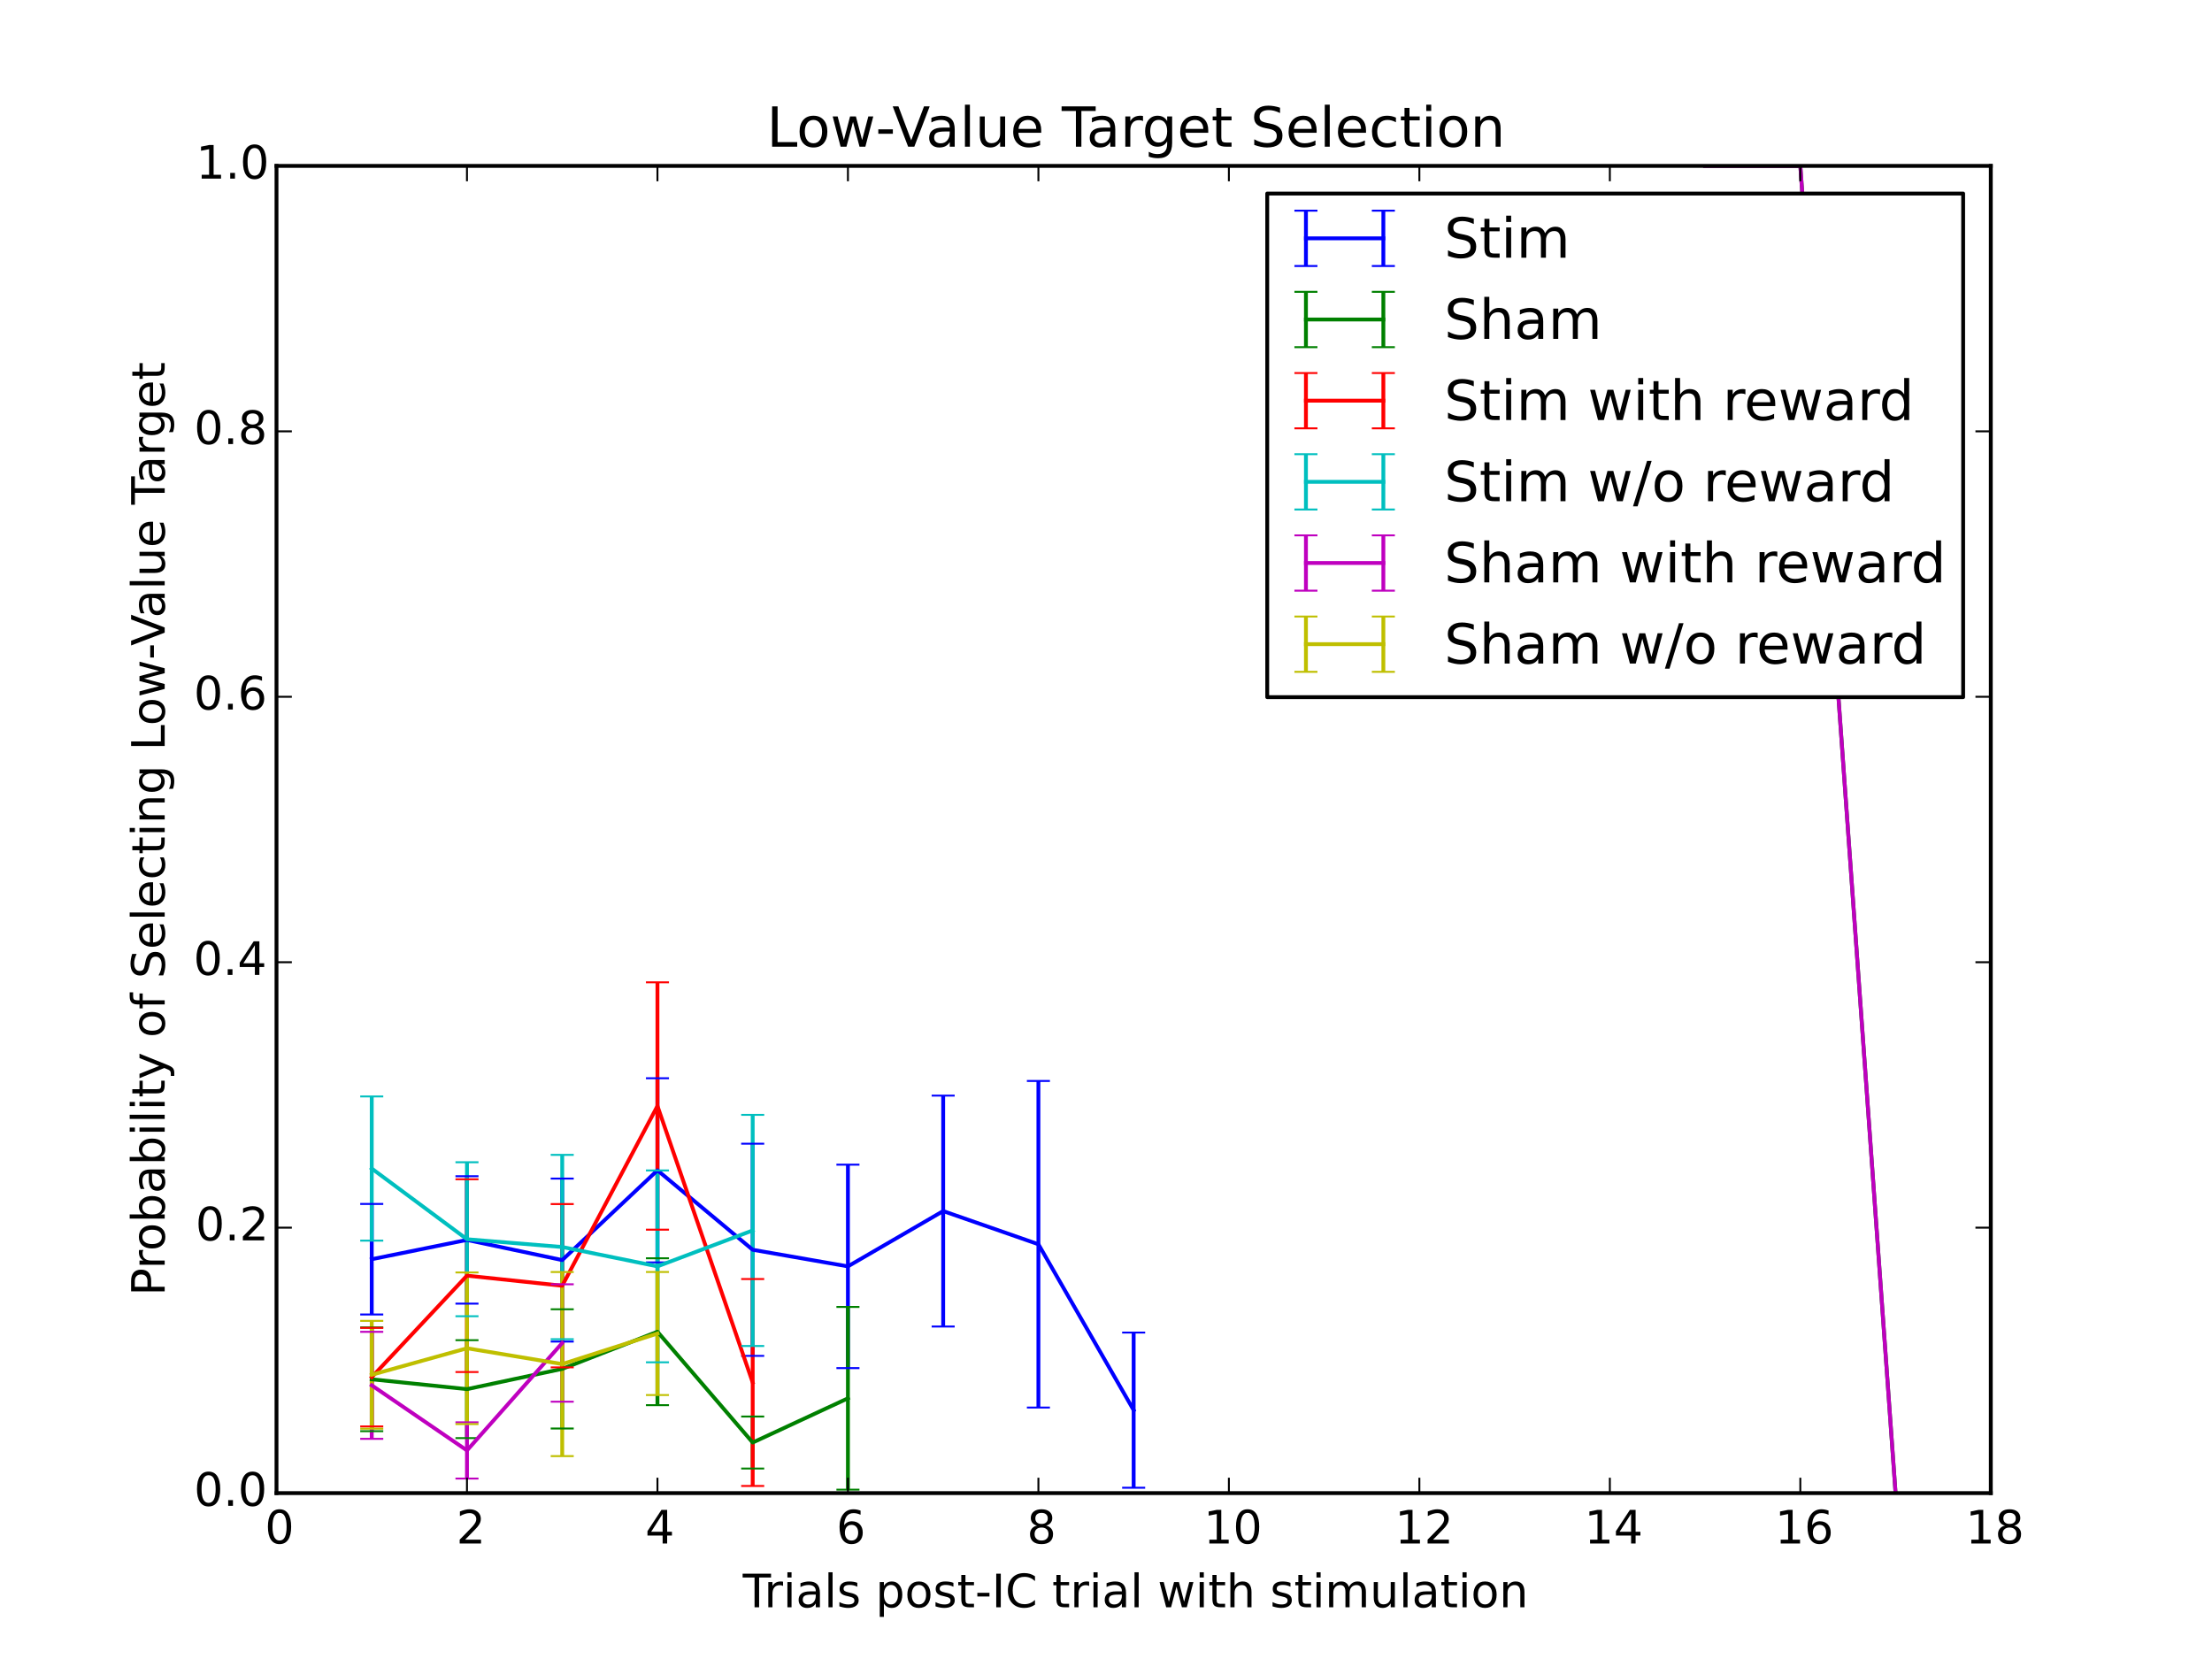 <?xml version="1.0" encoding="utf-8" standalone="no"?>
<!DOCTYPE svg PUBLIC "-//W3C//DTD SVG 1.1//EN"
  "http://www.w3.org/Graphics/SVG/1.1/DTD/svg11.dtd">
<!-- Created with matplotlib (http://matplotlib.org/) -->
<svg height="432pt" version="1.1" viewBox="0 0 576 432" width="576pt" xmlns="http://www.w3.org/2000/svg" xmlns:xlink="http://www.w3.org/1999/xlink">
 <defs>
  <style type="text/css">
*{stroke-linecap:butt;stroke-linejoin:round;}
  </style>
 </defs>
 <g id="figure_1">
  <g id="patch_1">
   <path d="
M0 432
L576 432
L576 0
L0 0
z
" style="fill:#ffffff;"/>
  </g>
  <g id="axes_1">
   <g id="patch_2">
    <path d="
M72 388.8
L518.4 388.8
L518.4 43.2
L72 43.2
z
" style="fill:#ffffff;"/>
   </g>
   <g id="LineCollection_1">
    <path clip-path="url(#p7ff5b81e1d)" d="
M96.8 342.289
L96.8 313.503" style="fill:none;stroke:#0000ff;"/>
    <path clip-path="url(#p7ff5b81e1d)" d="
M121.6 339.461
L121.6 306.283" style="fill:none;stroke:#0000ff;"/>
    <path clip-path="url(#p7ff5b81e1d)" d="
M146.4 349.343
L146.4 306.904" style="fill:none;stroke:#0000ff;"/>
    <path clip-path="url(#p7ff5b81e1d)" d="
M171.2 328.722
L171.2 280.775" style="fill:none;stroke:#0000ff;"/>
    <path clip-path="url(#p7ff5b81e1d)" d="
M196 353.064
L196 297.816" style="fill:none;stroke:#0000ff;"/>
    <path clip-path="url(#p7ff5b81e1d)" d="
M220.8 356.249
L220.8 303.271" style="fill:none;stroke:#0000ff;"/>
    <path clip-path="url(#p7ff5b81e1d)" d="
M245.6 345.424
L245.6 285.296" style="fill:none;stroke:#0000ff;"/>
    <path clip-path="url(#p7ff5b81e1d)" d="
M270.4 366.52
L270.4 281.48" style="fill:none;stroke:#0000ff;"/>
    <path clip-path="url(#p7ff5b81e1d)" d="
M295.2 387.405
L295.2 346.995" style="fill:none;stroke:#0000ff;"/>
    <path clip-path="url(#p7ff5b81e1d)" style="fill:none;stroke:#0000ff;"/>
    <path clip-path="url(#p7ff5b81e1d)" style="fill:none;stroke:#0000ff;"/>
    <path clip-path="url(#p7ff5b81e1d)" style="fill:none;stroke:#0000ff;"/>
    <path clip-path="url(#p7ff5b81e1d)" style="fill:none;stroke:#0000ff;"/>
    <path clip-path="url(#p7ff5b81e1d)" style="fill:none;stroke:#0000ff;"/>
    <path clip-path="url(#p7ff5b81e1d)" style="fill:none;stroke:#0000ff;"/>
    <path clip-path="url(#p7ff5b81e1d)" style="fill:none;stroke:#0000ff;"/>
    <path clip-path="url(#p7ff5b81e1d)" style="fill:none;stroke:#0000ff;"/>
   </g>
   <g id="LineCollection_2">
    <path clip-path="url(#p7ff5b81e1d)" d="
M96.8 372.679
L96.8 345.655" style="fill:none;stroke:#008000;"/>
    <path clip-path="url(#p7ff5b81e1d)" d="
M121.6 374.475
L121.6 348.982" style="fill:none;stroke:#008000;"/>
    <path clip-path="url(#p7ff5b81e1d)" d="
M146.4 371.978
L146.4 340.928" style="fill:none;stroke:#008000;"/>
    <path clip-path="url(#p7ff5b81e1d)" d="
M171.2 365.902
L171.2 327.649" style="fill:none;stroke:#008000;"/>
    <path clip-path="url(#p7ff5b81e1d)" d="
M196 382.405
L196 368.863" style="fill:none;stroke:#008000;"/>
    <path clip-path="url(#p7ff5b81e1d)" d="
M220.8 387.902
L220.8 340.327" style="fill:none;stroke:#008000;"/>
    <path clip-path="url(#p7ff5b81e1d)" style="fill:none;stroke:#008000;"/>
    <path clip-path="url(#p7ff5b81e1d)" style="fill:none;stroke:#008000;"/>
    <path clip-path="url(#p7ff5b81e1d)" style="fill:none;stroke:#008000;"/>
    <path clip-path="url(#p7ff5b81e1d)" style="fill:none;stroke:#008000;"/>
    <path clip-path="url(#p7ff5b81e1d)" style="fill:none;stroke:#008000;"/>
    <path clip-path="url(#p7ff5b81e1d)" style="fill:none;stroke:#008000;"/>
    <path clip-path="url(#p7ff5b81e1d)" style="fill:none;stroke:#008000;"/>
    <path clip-path="url(#p7ff5b81e1d)" style="fill:none;stroke:#008000;"/>
    <path clip-path="url(#p7ff5b81e1d)" d="
M444 43.2
L444 43.2" style="fill:none;stroke:#008000;"/>
    <path clip-path="url(#p7ff5b81e1d)" d="
M468.8 43.2
L468.8 43.2" style="fill:none;stroke:#008000;"/>
    <path clip-path="url(#p7ff5b81e1d)" d="
M493.6 388.8
L493.6 388.8" style="fill:none;stroke:#008000;"/>
   </g>
   <g id="LineCollection_3">
    <path clip-path="url(#p7ff5b81e1d)" d="
M96.8 371.442
L96.8 345.778" style="fill:none;stroke:#ff0000;"/>
    <path clip-path="url(#p7ff5b81e1d)" d="
M121.6 357.274
L121.6 307.08" style="fill:none;stroke:#ff0000;"/>
    <path clip-path="url(#p7ff5b81e1d)" d="
M146.4 356.06
L146.4 313.54" style="fill:none;stroke:#ff0000;"/>
    <path clip-path="url(#p7ff5b81e1d)" d="
M171.2 320.199
L171.2 255.801" style="fill:none;stroke:#ff0000;"/>
    <path clip-path="url(#p7ff5b81e1d)" d="
M196 386.94
L196 333.06" style="fill:none;stroke:#ff0000;"/>
    <path clip-path="url(#p7ff5b81e1d)" style="fill:none;stroke:#ff0000;"/>
    <path clip-path="url(#p7ff5b81e1d)" style="fill:none;stroke:#ff0000;"/>
    <path clip-path="url(#p7ff5b81e1d)" style="fill:none;stroke:#ff0000;"/>
    <path clip-path="url(#p7ff5b81e1d)" style="fill:none;stroke:#ff0000;"/>
    <path clip-path="url(#p7ff5b81e1d)" style="fill:none;stroke:#ff0000;"/>
    <path clip-path="url(#p7ff5b81e1d)" style="fill:none;stroke:#ff0000;"/>
    <path clip-path="url(#p7ff5b81e1d)" style="fill:none;stroke:#ff0000;"/>
    <path clip-path="url(#p7ff5b81e1d)" style="fill:none;stroke:#ff0000;"/>
    <path clip-path="url(#p7ff5b81e1d)" style="fill:none;stroke:#ff0000;"/>
    <path clip-path="url(#p7ff5b81e1d)" style="fill:none;stroke:#ff0000;"/>
    <path clip-path="url(#p7ff5b81e1d)" style="fill:none;stroke:#ff0000;"/>
    <path clip-path="url(#p7ff5b81e1d)" style="fill:none;stroke:#ff0000;"/>
   </g>
   <g id="LineCollection_4">
    <path clip-path="url(#p7ff5b81e1d)" d="
M96.8 323.059
L96.8 285.511" style="fill:none;stroke:#00bfbf;"/>
    <path clip-path="url(#p7ff5b81e1d)" d="
M121.6 342.746
L121.6 302.648" style="fill:none;stroke:#00bfbf;"/>
    <path clip-path="url(#p7ff5b81e1d)" d="
M146.4 348.717
L146.4 300.723" style="fill:none;stroke:#00bfbf;"/>
    <path clip-path="url(#p7ff5b81e1d)" d="
M171.2 354.738
L171.2 304.782" style="fill:none;stroke:#00bfbf;"/>
    <path clip-path="url(#p7ff5b81e1d)" d="
M196 350.493
L196 290.307" style="fill:none;stroke:#00bfbf;"/>
    <path clip-path="url(#p7ff5b81e1d)" style="fill:none;stroke:#00bfbf;"/>
    <path clip-path="url(#p7ff5b81e1d)" style="fill:none;stroke:#00bfbf;"/>
    <path clip-path="url(#p7ff5b81e1d)" style="fill:none;stroke:#00bfbf;"/>
    <path clip-path="url(#p7ff5b81e1d)" style="fill:none;stroke:#00bfbf;"/>
    <path clip-path="url(#p7ff5b81e1d)" style="fill:none;stroke:#00bfbf;"/>
    <path clip-path="url(#p7ff5b81e1d)" style="fill:none;stroke:#00bfbf;"/>
    <path clip-path="url(#p7ff5b81e1d)" style="fill:none;stroke:#00bfbf;"/>
    <path clip-path="url(#p7ff5b81e1d)" style="fill:none;stroke:#00bfbf;"/>
    <path clip-path="url(#p7ff5b81e1d)" style="fill:none;stroke:#00bfbf;"/>
    <path clip-path="url(#p7ff5b81e1d)" style="fill:none;stroke:#00bfbf;"/>
    <path clip-path="url(#p7ff5b81e1d)" style="fill:none;stroke:#00bfbf;"/>
    <path clip-path="url(#p7ff5b81e1d)" style="fill:none;stroke:#00bfbf;"/>
   </g>
   <g id="LineCollection_5">
    <path clip-path="url(#p7ff5b81e1d)" d="
M96.8 374.671
L96.8 346.808" style="fill:none;stroke:#bf00bf;"/>
    <path clip-path="url(#p7ff5b81e1d)" d="
M121.6 385.016
L121.6 370.367" style="fill:none;stroke:#bf00bf;"/>
    <path clip-path="url(#p7ff5b81e1d)" d="
M146.4 365
L146.4 334.428" style="fill:none;stroke:#bf00bf;"/>
    <path clip-path="url(#p7ff5b81e1d)" style="fill:none;stroke:#bf00bf;"/>
    <path clip-path="url(#p7ff5b81e1d)" style="fill:none;stroke:#bf00bf;"/>
    <path clip-path="url(#p7ff5b81e1d)" style="fill:none;stroke:#bf00bf;"/>
    <path clip-path="url(#p7ff5b81e1d)" style="fill:none;stroke:#bf00bf;"/>
    <path clip-path="url(#p7ff5b81e1d)" style="fill:none;stroke:#bf00bf;"/>
    <path clip-path="url(#p7ff5b81e1d)" style="fill:none;stroke:#bf00bf;"/>
    <path clip-path="url(#p7ff5b81e1d)" style="fill:none;stroke:#bf00bf;"/>
    <path clip-path="url(#p7ff5b81e1d)" style="fill:none;stroke:#bf00bf;"/>
    <path clip-path="url(#p7ff5b81e1d)" style="fill:none;stroke:#bf00bf;"/>
    <path clip-path="url(#p7ff5b81e1d)" style="fill:none;stroke:#bf00bf;"/>
    <path clip-path="url(#p7ff5b81e1d)" style="fill:none;stroke:#bf00bf;"/>
    <path clip-path="url(#p7ff5b81e1d)" d="
M444 43.2
L444 43.2" style="fill:none;stroke:#bf00bf;"/>
    <path clip-path="url(#p7ff5b81e1d)" d="
M468.8 43.2
L468.8 43.2" style="fill:none;stroke:#bf00bf;"/>
    <path clip-path="url(#p7ff5b81e1d)" d="
M493.6 388.8
L493.6 388.8" style="fill:none;stroke:#bf00bf;"/>
   </g>
   <g id="LineCollection_6">
    <path clip-path="url(#p7ff5b81e1d)" d="
M96.8 372.03
L96.8 343.949" style="fill:none;stroke:#bfbf00;"/>
    <path clip-path="url(#p7ff5b81e1d)" d="
M121.6 370.828
L121.6 331.343" style="fill:none;stroke:#bfbf00;"/>
    <path clip-path="url(#p7ff5b81e1d)" d="
M146.4 379.166
L146.4 331.234" style="fill:none;stroke:#bfbf00;"/>
    <path clip-path="url(#p7ff5b81e1d)" d="
M171.2 363.267
L171.2 331.225" style="fill:none;stroke:#bfbf00;"/>
    <path clip-path="url(#p7ff5b81e1d)" style="fill:none;stroke:#bfbf00;"/>
    <path clip-path="url(#p7ff5b81e1d)" style="fill:none;stroke:#bfbf00;"/>
    <path clip-path="url(#p7ff5b81e1d)" style="fill:none;stroke:#bfbf00;"/>
    <path clip-path="url(#p7ff5b81e1d)" style="fill:none;stroke:#bfbf00;"/>
    <path clip-path="url(#p7ff5b81e1d)" style="fill:none;stroke:#bfbf00;"/>
    <path clip-path="url(#p7ff5b81e1d)" style="fill:none;stroke:#bfbf00;"/>
    <path clip-path="url(#p7ff5b81e1d)" style="fill:none;stroke:#bfbf00;"/>
    <path clip-path="url(#p7ff5b81e1d)" style="fill:none;stroke:#bfbf00;"/>
    <path clip-path="url(#p7ff5b81e1d)" style="fill:none;stroke:#bfbf00;"/>
    <path clip-path="url(#p7ff5b81e1d)" style="fill:none;stroke:#bfbf00;"/>
    <path clip-path="url(#p7ff5b81e1d)" style="fill:none;stroke:#bfbf00;"/>
    <path clip-path="url(#p7ff5b81e1d)" style="fill:none;stroke:#bfbf00;"/>
    <path clip-path="url(#p7ff5b81e1d)" style="fill:none;stroke:#bfbf00;"/>
   </g>
   <g id="line2d_1">
    <defs>
     <path d="
M3 1.83697e-16
L-3 -1.83697e-16" id="mdde457ef1d" style="stroke:#0000ff;stroke-width:0.5;"/>
    </defs>
    <g clip-path="url(#p7ff5b81e1d)">
     <use style="fill:#0000ff;stroke:#0000ff;stroke-width:0.5;" x="96.8" xlink:href="#mdde457ef1d" y="342.289"/>
     <use style="fill:#0000ff;stroke:#0000ff;stroke-width:0.5;" x="121.6" xlink:href="#mdde457ef1d" y="339.461"/>
     <use style="fill:#0000ff;stroke:#0000ff;stroke-width:0.5;" x="146.4" xlink:href="#mdde457ef1d" y="349.343"/>
     <use style="fill:#0000ff;stroke:#0000ff;stroke-width:0.5;" x="171.2" xlink:href="#mdde457ef1d" y="328.722"/>
     <use style="fill:#0000ff;stroke:#0000ff;stroke-width:0.5;" x="196.0" xlink:href="#mdde457ef1d" y="353.064"/>
     <use style="fill:#0000ff;stroke:#0000ff;stroke-width:0.5;" x="220.8" xlink:href="#mdde457ef1d" y="356.249"/>
     <use style="fill:#0000ff;stroke:#0000ff;stroke-width:0.5;" x="245.6" xlink:href="#mdde457ef1d" y="345.424"/>
     <use style="fill:#0000ff;stroke:#0000ff;stroke-width:0.5;" x="270.4" xlink:href="#mdde457ef1d" y="366.52"/>
     <use style="fill:#0000ff;stroke:#0000ff;stroke-width:0.5;" x="295.2" xlink:href="#mdde457ef1d" y="387.405"/>
    </g>
   </g>
   <g id="line2d_2">
    <g clip-path="url(#p7ff5b81e1d)">
     <use style="fill:#0000ff;stroke:#0000ff;stroke-width:0.5;" x="96.8" xlink:href="#mdde457ef1d" y="313.503"/>
     <use style="fill:#0000ff;stroke:#0000ff;stroke-width:0.5;" x="121.6" xlink:href="#mdde457ef1d" y="306.283"/>
     <use style="fill:#0000ff;stroke:#0000ff;stroke-width:0.5;" x="146.4" xlink:href="#mdde457ef1d" y="306.904"/>
     <use style="fill:#0000ff;stroke:#0000ff;stroke-width:0.5;" x="171.2" xlink:href="#mdde457ef1d" y="280.775"/>
     <use style="fill:#0000ff;stroke:#0000ff;stroke-width:0.5;" x="196.0" xlink:href="#mdde457ef1d" y="297.816"/>
     <use style="fill:#0000ff;stroke:#0000ff;stroke-width:0.5;" x="220.8" xlink:href="#mdde457ef1d" y="303.271"/>
     <use style="fill:#0000ff;stroke:#0000ff;stroke-width:0.5;" x="245.6" xlink:href="#mdde457ef1d" y="285.296"/>
     <use style="fill:#0000ff;stroke:#0000ff;stroke-width:0.5;" x="270.4" xlink:href="#mdde457ef1d" y="281.48"/>
     <use style="fill:#0000ff;stroke:#0000ff;stroke-width:0.5;" x="295.2" xlink:href="#mdde457ef1d" y="346.995"/>
    </g>
   </g>
   <g id="line2d_3">
    <path clip-path="url(#p7ff5b81e1d)" d="
M96.8 327.896
L121.6 322.872
L146.4 328.124
L171.2 304.749
L196 325.44
L220.8 329.76
L245.6 315.36
L270.4 324
L295.2 367.2" style="fill:none;stroke:#0000ff;stroke-linecap:square;"/>
   </g>
   <g id="line2d_4">
    <defs>
     <path d="
M3 1.83697e-16
L-3 -1.83697e-16" id="m1ef3793437" style="stroke:#008000;stroke-width:0.5;"/>
    </defs>
    <g clip-path="url(#p7ff5b81e1d)">
     <use style="fill:#008000;stroke:#008000;stroke-width:0.5;" x="96.8" xlink:href="#m1ef3793437" y="372.679"/>
     <use style="fill:#008000;stroke:#008000;stroke-width:0.5;" x="121.6" xlink:href="#m1ef3793437" y="374.475"/>
     <use style="fill:#008000;stroke:#008000;stroke-width:0.5;" x="146.4" xlink:href="#m1ef3793437" y="371.978"/>
     <use style="fill:#008000;stroke:#008000;stroke-width:0.5;" x="171.2" xlink:href="#m1ef3793437" y="365.902"/>
     <use style="fill:#008000;stroke:#008000;stroke-width:0.5;" x="196.0" xlink:href="#m1ef3793437" y="382.405"/>
     <use style="fill:#008000;stroke:#008000;stroke-width:0.5;" x="220.8" xlink:href="#m1ef3793437" y="387.902"/>
     <use style="fill:#008000;stroke:#008000;stroke-width:0.5;" x="444.0" xlink:href="#m1ef3793437" y="43.2"/>
     <use style="fill:#008000;stroke:#008000;stroke-width:0.5;" x="468.8" xlink:href="#m1ef3793437" y="43.2"/>
     <use style="fill:#008000;stroke:#008000;stroke-width:0.5;" x="493.6" xlink:href="#m1ef3793437" y="388.8"/>
    </g>
   </g>
   <g id="line2d_5">
    <g clip-path="url(#p7ff5b81e1d)">
     <use style="fill:#008000;stroke:#008000;stroke-width:0.5;" x="96.8" xlink:href="#m1ef3793437" y="345.655"/>
     <use style="fill:#008000;stroke:#008000;stroke-width:0.5;" x="121.6" xlink:href="#m1ef3793437" y="348.982"/>
     <use style="fill:#008000;stroke:#008000;stroke-width:0.5;" x="146.4" xlink:href="#m1ef3793437" y="340.928"/>
     <use style="fill:#008000;stroke:#008000;stroke-width:0.5;" x="171.2" xlink:href="#m1ef3793437" y="327.649"/>
     <use style="fill:#008000;stroke:#008000;stroke-width:0.5;" x="196.0" xlink:href="#m1ef3793437" y="368.863"/>
     <use style="fill:#008000;stroke:#008000;stroke-width:0.5;" x="220.8" xlink:href="#m1ef3793437" y="340.327"/>
     <use style="fill:#008000;stroke:#008000;stroke-width:0.5;" x="444.0" xlink:href="#m1ef3793437" y="43.2"/>
     <use style="fill:#008000;stroke:#008000;stroke-width:0.5;" x="468.8" xlink:href="#m1ef3793437" y="43.2"/>
     <use style="fill:#008000;stroke:#008000;stroke-width:0.5;" x="493.6" xlink:href="#m1ef3793437" y="388.8"/>
    </g>
   </g>
   <g id="line2d_6">
    <path clip-path="url(#p7ff5b81e1d)" d="
M96.8 359.167
L121.6 361.729
L146.4 356.453
L171.2 346.776
L196 375.634
L220.8 364.114
M444 43.2
L468.8 43.2
L493.6 388.8" style="fill:none;stroke:#008000;stroke-linecap:square;"/>
   </g>
   <g id="line2d_7">
    <defs>
     <path d="
M3 1.83697e-16
L-3 -1.83697e-16" id="m12d35e2592" style="stroke:#ff0000;stroke-width:0.5;"/>
    </defs>
    <g clip-path="url(#p7ff5b81e1d)">
     <use style="fill:#ff0000;stroke:#ff0000;stroke-width:0.5;" x="96.8" xlink:href="#m12d35e2592" y="371.442"/>
     <use style="fill:#ff0000;stroke:#ff0000;stroke-width:0.5;" x="121.6" xlink:href="#m12d35e2592" y="357.274"/>
     <use style="fill:#ff0000;stroke:#ff0000;stroke-width:0.5;" x="146.4" xlink:href="#m12d35e2592" y="356.06"/>
     <use style="fill:#ff0000;stroke:#ff0000;stroke-width:0.5;" x="171.2" xlink:href="#m12d35e2592" y="320.199"/>
     <use style="fill:#ff0000;stroke:#ff0000;stroke-width:0.5;" x="196.0" xlink:href="#m12d35e2592" y="386.94"/>
    </g>
   </g>
   <g id="line2d_8">
    <g clip-path="url(#p7ff5b81e1d)">
     <use style="fill:#ff0000;stroke:#ff0000;stroke-width:0.5;" x="96.8" xlink:href="#m12d35e2592" y="345.778"/>
     <use style="fill:#ff0000;stroke:#ff0000;stroke-width:0.5;" x="121.6" xlink:href="#m12d35e2592" y="307.08"/>
     <use style="fill:#ff0000;stroke:#ff0000;stroke-width:0.5;" x="146.4" xlink:href="#m12d35e2592" y="313.54"/>
     <use style="fill:#ff0000;stroke:#ff0000;stroke-width:0.5;" x="171.2" xlink:href="#m12d35e2592" y="255.801"/>
     <use style="fill:#ff0000;stroke:#ff0000;stroke-width:0.5;" x="196.0" xlink:href="#m12d35e2592" y="333.06"/>
    </g>
   </g>
   <g id="line2d_9">
    <path clip-path="url(#p7ff5b81e1d)" d="
M96.8 358.61
L121.6 332.177
L146.4 334.8
L171.2 288
L196 360" style="fill:none;stroke:#ff0000;stroke-linecap:square;"/>
   </g>
   <g id="line2d_10">
    <defs>
     <path d="
M3 1.83697e-16
L-3 -1.83697e-16" id="m4be1ff0e91" style="stroke:#00bfbf;stroke-width:0.5;"/>
    </defs>
    <g clip-path="url(#p7ff5b81e1d)">
     <use style="fill:#00bfbf;stroke:#00bfbf;stroke-width:0.5;" x="96.8" xlink:href="#m4be1ff0e91" y="323.059"/>
     <use style="fill:#00bfbf;stroke:#00bfbf;stroke-width:0.5;" x="121.6" xlink:href="#m4be1ff0e91" y="342.746"/>
     <use style="fill:#00bfbf;stroke:#00bfbf;stroke-width:0.5;" x="146.4" xlink:href="#m4be1ff0e91" y="348.717"/>
     <use style="fill:#00bfbf;stroke:#00bfbf;stroke-width:0.5;" x="171.2" xlink:href="#m4be1ff0e91" y="354.738"/>
     <use style="fill:#00bfbf;stroke:#00bfbf;stroke-width:0.5;" x="196.0" xlink:href="#m4be1ff0e91" y="350.493"/>
    </g>
   </g>
   <g id="line2d_11">
    <g clip-path="url(#p7ff5b81e1d)">
     <use style="fill:#00bfbf;stroke:#00bfbf;stroke-width:0.5;" x="96.8" xlink:href="#m4be1ff0e91" y="285.511"/>
     <use style="fill:#00bfbf;stroke:#00bfbf;stroke-width:0.5;" x="121.6" xlink:href="#m4be1ff0e91" y="302.648"/>
     <use style="fill:#00bfbf;stroke:#00bfbf;stroke-width:0.5;" x="146.4" xlink:href="#m4be1ff0e91" y="300.723"/>
     <use style="fill:#00bfbf;stroke:#00bfbf;stroke-width:0.5;" x="171.2" xlink:href="#m4be1ff0e91" y="304.782"/>
     <use style="fill:#00bfbf;stroke:#00bfbf;stroke-width:0.5;" x="196.0" xlink:href="#m4be1ff0e91" y="290.307"/>
    </g>
   </g>
   <g id="line2d_12">
    <path clip-path="url(#p7ff5b81e1d)" d="
M96.8 304.285
L121.6 322.697
L146.4 324.72
L171.2 329.76
L196 320.4" style="fill:none;stroke:#00bfbf;stroke-linecap:square;"/>
   </g>
   <g id="line2d_13">
    <defs>
     <path d="
M3 1.83697e-16
L-3 -1.83697e-16" id="m8fc0169a7d" style="stroke:#bf00bf;stroke-width:0.5;"/>
    </defs>
    <g clip-path="url(#p7ff5b81e1d)">
     <use style="fill:#bf00bf;stroke:#bf00bf;stroke-width:0.5;" x="96.8" xlink:href="#m8fc0169a7d" y="374.671"/>
     <use style="fill:#bf00bf;stroke:#bf00bf;stroke-width:0.5;" x="121.6" xlink:href="#m8fc0169a7d" y="385.016"/>
     <use style="fill:#bf00bf;stroke:#bf00bf;stroke-width:0.5;" x="146.4" xlink:href="#m8fc0169a7d" y="365"/>
     <use style="fill:#bf00bf;stroke:#bf00bf;stroke-width:0.5;" x="444.0" xlink:href="#m8fc0169a7d" y="43.2"/>
     <use style="fill:#bf00bf;stroke:#bf00bf;stroke-width:0.5;" x="468.8" xlink:href="#m8fc0169a7d" y="43.2"/>
     <use style="fill:#bf00bf;stroke:#bf00bf;stroke-width:0.5;" x="493.6" xlink:href="#m8fc0169a7d" y="388.8"/>
    </g>
   </g>
   <g id="line2d_14">
    <g clip-path="url(#p7ff5b81e1d)">
     <use style="fill:#bf00bf;stroke:#bf00bf;stroke-width:0.5;" x="96.8" xlink:href="#m8fc0169a7d" y="346.808"/>
     <use style="fill:#bf00bf;stroke:#bf00bf;stroke-width:0.5;" x="121.6" xlink:href="#m8fc0169a7d" y="370.367"/>
     <use style="fill:#bf00bf;stroke:#bf00bf;stroke-width:0.5;" x="146.4" xlink:href="#m8fc0169a7d" y="334.428"/>
     <use style="fill:#bf00bf;stroke:#bf00bf;stroke-width:0.5;" x="444.0" xlink:href="#m8fc0169a7d" y="43.2"/>
     <use style="fill:#bf00bf;stroke:#bf00bf;stroke-width:0.5;" x="468.8" xlink:href="#m8fc0169a7d" y="43.2"/>
     <use style="fill:#bf00bf;stroke:#bf00bf;stroke-width:0.5;" x="493.6" xlink:href="#m8fc0169a7d" y="388.8"/>
    </g>
   </g>
   <g id="line2d_15">
    <path clip-path="url(#p7ff5b81e1d)" d="
M96.8 360.739
L121.6 377.691
L146.4 349.714
M444 43.2
L468.8 43.2
L493.6 388.8" style="fill:none;stroke:#bf00bf;stroke-linecap:square;"/>
   </g>
   <g id="line2d_16">
    <defs>
     <path d="
M3 1.83697e-16
L-3 -1.83697e-16" id="mf3c140375d" style="stroke:#bfbf00;stroke-width:0.5;"/>
    </defs>
    <g clip-path="url(#p7ff5b81e1d)">
     <use style="fill:#bfbf00;stroke:#bfbf00;stroke-width:0.5;" x="96.8" xlink:href="#mf3c140375d" y="372.03"/>
     <use style="fill:#bfbf00;stroke:#bfbf00;stroke-width:0.5;" x="121.6" xlink:href="#mf3c140375d" y="370.828"/>
     <use style="fill:#bfbf00;stroke:#bfbf00;stroke-width:0.5;" x="146.4" xlink:href="#mf3c140375d" y="379.166"/>
     <use style="fill:#bfbf00;stroke:#bfbf00;stroke-width:0.5;" x="171.2" xlink:href="#mf3c140375d" y="363.267"/>
    </g>
   </g>
   <g id="line2d_17">
    <g clip-path="url(#p7ff5b81e1d)">
     <use style="fill:#bfbf00;stroke:#bfbf00;stroke-width:0.5;" x="96.8" xlink:href="#mf3c140375d" y="343.949"/>
     <use style="fill:#bfbf00;stroke:#bfbf00;stroke-width:0.5;" x="121.6" xlink:href="#mf3c140375d" y="331.343"/>
     <use style="fill:#bfbf00;stroke:#bfbf00;stroke-width:0.5;" x="146.4" xlink:href="#mf3c140375d" y="331.234"/>
     <use style="fill:#bfbf00;stroke:#bfbf00;stroke-width:0.5;" x="171.2" xlink:href="#mf3c140375d" y="331.225"/>
    </g>
   </g>
   <g id="line2d_18">
    <path clip-path="url(#p7ff5b81e1d)" d="
M96.8 357.989
L121.6 351.086
L146.4 355.2
L171.2 347.246" style="fill:none;stroke:#bfbf00;stroke-linecap:square;"/>
   </g>
   <g id="patch_3">
    <path d="
M72 43.2
L518.4 43.2" style="fill:none;stroke:#000000;stroke-linecap:square;stroke-linejoin:miter;"/>
   </g>
   <g id="patch_4">
    <path d="
M518.4 388.8
L518.4 43.2" style="fill:none;stroke:#000000;stroke-linecap:square;stroke-linejoin:miter;"/>
   </g>
   <g id="patch_5">
    <path d="
M72 388.8
L518.4 388.8" style="fill:none;stroke:#000000;stroke-linecap:square;stroke-linejoin:miter;"/>
   </g>
   <g id="patch_6">
    <path d="
M72 388.8
L72 43.2" style="fill:none;stroke:#000000;stroke-linecap:square;stroke-linejoin:miter;"/>
   </g>
   <g id="matplotlib.axis_1">
    <g id="xtick_1">
     <g id="line2d_19">
      <defs>
       <path d="
M0 0
L0 -4" id="m93b0483c22" style="stroke:#000000;stroke-width:0.5;"/>
      </defs>
      <g>
       <use style="stroke:#000000;stroke-width:0.5;" x="72.0" xlink:href="#m93b0483c22" y="388.8"/>
      </g>
     </g>
     <g id="line2d_20">
      <defs>
       <path d="
M0 0
L0 4" id="m741efc42ff" style="stroke:#000000;stroke-width:0.5;"/>
      </defs>
      <g>
       <use style="stroke:#000000;stroke-width:0.5;" x="72.0" xlink:href="#m741efc42ff" y="43.2"/>
      </g>
     </g>
     <g id="text_1">
      <!-- 0 -->
      <defs>
       <path d="
M31.781 66.406
Q24.172 66.406 20.328 58.906
Q16.5 51.422 16.5 36.375
Q16.5 21.391 20.328 13.891
Q24.172 6.391 31.781 6.391
Q39.453 6.391 43.281 13.891
Q47.125 21.391 47.125 36.375
Q47.125 51.422 43.281 58.906
Q39.453 66.406 31.781 66.406
M31.781 74.219
Q44.047 74.219 50.516 64.516
Q56.984 54.828 56.984 36.375
Q56.984 17.969 50.516 8.266
Q44.047 -1.422 31.781 -1.422
Q19.531 -1.422 13.062 8.266
Q6.594 17.969 6.594 36.375
Q6.594 54.828 13.062 64.516
Q19.531 74.219 31.781 74.219" id="BitstreamVeraSans-Roman-30"/>
      </defs>
      <g transform="translate(68.977 401.918)scale(0.12 -0.12)">
       <use xlink:href="#BitstreamVeraSans-Roman-30"/>
      </g>
     </g>
    </g>
    <g id="xtick_2">
     <g id="line2d_21">
      <g>
       <use style="stroke:#000000;stroke-width:0.5;" x="121.6" xlink:href="#m93b0483c22" y="388.8"/>
      </g>
     </g>
     <g id="line2d_22">
      <g>
       <use style="stroke:#000000;stroke-width:0.5;" x="121.6" xlink:href="#m741efc42ff" y="43.2"/>
      </g>
     </g>
     <g id="text_2">
      <!-- 2 -->
      <defs>
       <path d="
M19.188 8.297
L53.609 8.297
L53.609 0
L7.328 0
L7.328 8.297
Q12.938 14.109 22.625 23.891
Q32.328 33.688 34.812 36.531
Q39.547 41.844 41.422 45.531
Q43.312 49.219 43.312 52.781
Q43.312 58.594 39.234 62.25
Q35.156 65.922 28.609 65.922
Q23.969 65.922 18.812 64.312
Q13.672 62.703 7.812 59.422
L7.812 69.391
Q13.766 71.781 18.938 73
Q24.125 74.219 28.422 74.219
Q39.75 74.219 46.484 68.547
Q53.219 62.891 53.219 53.422
Q53.219 48.922 51.531 44.891
Q49.859 40.875 45.406 35.406
Q44.188 33.984 37.641 27.219
Q31.109 20.453 19.188 8.297" id="BitstreamVeraSans-Roman-32"/>
      </defs>
      <g transform="translate(118.823 401.918)scale(0.12 -0.12)">
       <use xlink:href="#BitstreamVeraSans-Roman-32"/>
      </g>
     </g>
    </g>
    <g id="xtick_3">
     <g id="line2d_23">
      <g>
       <use style="stroke:#000000;stroke-width:0.5;" x="171.2" xlink:href="#m93b0483c22" y="388.8"/>
      </g>
     </g>
     <g id="line2d_24">
      <g>
       <use style="stroke:#000000;stroke-width:0.5;" x="171.2" xlink:href="#m741efc42ff" y="43.2"/>
      </g>
     </g>
     <g id="text_3">
      <!-- 4 -->
      <defs>
       <path d="
M37.797 64.312
L12.891 25.391
L37.797 25.391
z

M35.203 72.906
L47.609 72.906
L47.609 25.391
L58.016 25.391
L58.016 17.188
L47.609 17.188
L47.609 0
L37.797 0
L37.797 17.188
L4.891 17.188
L4.891 26.703
z
" id="BitstreamVeraSans-Roman-34"/>
      </defs>
      <g transform="translate(168.012 401.918)scale(0.12 -0.12)">
       <use xlink:href="#BitstreamVeraSans-Roman-34"/>
      </g>
     </g>
    </g>
    <g id="xtick_4">
     <g id="line2d_25">
      <g>
       <use style="stroke:#000000;stroke-width:0.5;" x="220.8" xlink:href="#m93b0483c22" y="388.8"/>
      </g>
     </g>
     <g id="line2d_26">
      <g>
       <use style="stroke:#000000;stroke-width:0.5;" x="220.8" xlink:href="#m741efc42ff" y="43.2"/>
      </g>
     </g>
     <g id="text_4">
      <!-- 6 -->
      <defs>
       <path d="
M33.016 40.375
Q26.375 40.375 22.484 35.828
Q18.609 31.297 18.609 23.391
Q18.609 15.531 22.484 10.953
Q26.375 6.391 33.016 6.391
Q39.656 6.391 43.531 10.953
Q47.406 15.531 47.406 23.391
Q47.406 31.297 43.531 35.828
Q39.656 40.375 33.016 40.375
M52.594 71.297
L52.594 62.312
Q48.875 64.062 45.094 64.984
Q41.312 65.922 37.594 65.922
Q27.828 65.922 22.672 59.328
Q17.531 52.734 16.797 39.406
Q19.672 43.656 24.016 45.922
Q28.375 48.188 33.594 48.188
Q44.578 48.188 50.953 41.516
Q57.328 34.859 57.328 23.391
Q57.328 12.156 50.688 5.359
Q44.047 -1.422 33.016 -1.422
Q20.359 -1.422 13.672 8.266
Q6.984 17.969 6.984 36.375
Q6.984 53.656 15.188 63.938
Q23.391 74.219 37.203 74.219
Q40.922 74.219 44.703 73.484
Q48.484 72.75 52.594 71.297" id="BitstreamVeraSans-Roman-36"/>
      </defs>
      <g transform="translate(217.779 401.918)scale(0.12 -0.12)">
       <use xlink:href="#BitstreamVeraSans-Roman-36"/>
      </g>
     </g>
    </g>
    <g id="xtick_5">
     <g id="line2d_27">
      <g>
       <use style="stroke:#000000;stroke-width:0.5;" x="270.4" xlink:href="#m93b0483c22" y="388.8"/>
      </g>
     </g>
     <g id="line2d_28">
      <g>
       <use style="stroke:#000000;stroke-width:0.5;" x="270.4" xlink:href="#m741efc42ff" y="43.2"/>
      </g>
     </g>
     <g id="text_5">
      <!-- 8 -->
      <defs>
       <path d="
M31.781 34.625
Q24.75 34.625 20.719 30.859
Q16.703 27.094 16.703 20.516
Q16.703 13.922 20.719 10.156
Q24.75 6.391 31.781 6.391
Q38.812 6.391 42.859 10.172
Q46.922 13.969 46.922 20.516
Q46.922 27.094 42.891 30.859
Q38.875 34.625 31.781 34.625
M21.922 38.812
Q15.578 40.375 12.031 44.719
Q8.5 49.078 8.5 55.328
Q8.5 64.062 14.719 69.141
Q20.953 74.219 31.781 74.219
Q42.672 74.219 48.875 69.141
Q55.078 64.062 55.078 55.328
Q55.078 49.078 51.531 44.719
Q48 40.375 41.703 38.812
Q48.828 37.156 52.797 32.312
Q56.781 27.484 56.781 20.516
Q56.781 9.906 50.312 4.234
Q43.844 -1.422 31.781 -1.422
Q19.734 -1.422 13.25 4.234
Q6.781 9.906 6.781 20.516
Q6.781 27.484 10.781 32.312
Q14.797 37.156 21.922 38.812
M18.312 54.391
Q18.312 48.734 21.844 45.562
Q25.391 42.391 31.781 42.391
Q38.141 42.391 41.719 45.562
Q45.312 48.734 45.312 54.391
Q45.312 60.062 41.719 63.234
Q38.141 66.406 31.781 66.406
Q25.391 66.406 21.844 63.234
Q18.312 60.062 18.312 54.391" id="BitstreamVeraSans-Roman-38"/>
      </defs>
      <g transform="translate(267.4 401.918)scale(0.12 -0.12)">
       <use xlink:href="#BitstreamVeraSans-Roman-38"/>
      </g>
     </g>
    </g>
    <g id="xtick_6">
     <g id="line2d_29">
      <g>
       <use style="stroke:#000000;stroke-width:0.5;" x="320.0" xlink:href="#m93b0483c22" y="388.8"/>
      </g>
     </g>
     <g id="line2d_30">
      <g>
       <use style="stroke:#000000;stroke-width:0.5;" x="320.0" xlink:href="#m741efc42ff" y="43.2"/>
      </g>
     </g>
     <g id="text_6">
      <!-- 10 -->
      <defs>
       <path d="
M12.406 8.297
L28.516 8.297
L28.516 63.922
L10.984 60.406
L10.984 69.391
L28.422 72.906
L38.281 72.906
L38.281 8.297
L54.391 8.297
L54.391 0
L12.406 0
z
" id="BitstreamVeraSans-Roman-31"/>
      </defs>
      <g transform="translate(313.423 401.918)scale(0.12 -0.12)">
       <use xlink:href="#BitstreamVeraSans-Roman-31"/>
       <use x="63.623" xlink:href="#BitstreamVeraSans-Roman-30"/>
      </g>
     </g>
    </g>
    <g id="xtick_7">
     <g id="line2d_31">
      <g>
       <use style="stroke:#000000;stroke-width:0.5;" x="369.6" xlink:href="#m93b0483c22" y="388.8"/>
      </g>
     </g>
     <g id="line2d_32">
      <g>
       <use style="stroke:#000000;stroke-width:0.5;" x="369.6" xlink:href="#m741efc42ff" y="43.2"/>
      </g>
     </g>
     <g id="text_7">
      <!-- 12 -->
      <g transform="translate(363.225 401.918)scale(0.12 -0.12)">
       <use xlink:href="#BitstreamVeraSans-Roman-31"/>
       <use x="63.623" xlink:href="#BitstreamVeraSans-Roman-32"/>
      </g>
     </g>
    </g>
    <g id="xtick_8">
     <g id="line2d_33">
      <g>
       <use style="stroke:#000000;stroke-width:0.5;" x="419.2" xlink:href="#m93b0483c22" y="388.8"/>
      </g>
     </g>
     <g id="line2d_34">
      <g>
       <use style="stroke:#000000;stroke-width:0.5;" x="419.2" xlink:href="#m741efc42ff" y="43.2"/>
      </g>
     </g>
     <g id="text_8">
      <!-- 14 -->
      <g transform="translate(412.561 401.918)scale(0.12 -0.12)">
       <use xlink:href="#BitstreamVeraSans-Roman-31"/>
       <use x="63.623" xlink:href="#BitstreamVeraSans-Roman-34"/>
      </g>
     </g>
    </g>
    <g id="xtick_9">
     <g id="line2d_35">
      <g>
       <use style="stroke:#000000;stroke-width:0.5;" x="468.8" xlink:href="#m93b0483c22" y="388.8"/>
      </g>
     </g>
     <g id="line2d_36">
      <g>
       <use style="stroke:#000000;stroke-width:0.5;" x="468.8" xlink:href="#m741efc42ff" y="43.2"/>
      </g>
     </g>
     <g id="text_9">
      <!-- 16 -->
      <g transform="translate(462.202 401.918)scale(0.12 -0.12)">
       <use xlink:href="#BitstreamVeraSans-Roman-31"/>
       <use x="63.623" xlink:href="#BitstreamVeraSans-Roman-36"/>
      </g>
     </g>
    </g>
    <g id="xtick_10">
     <g id="line2d_37">
      <g>
       <use style="stroke:#000000;stroke-width:0.5;" x="518.4" xlink:href="#m93b0483c22" y="388.8"/>
      </g>
     </g>
     <g id="line2d_38">
      <g>
       <use style="stroke:#000000;stroke-width:0.5;" x="518.4" xlink:href="#m741efc42ff" y="43.2"/>
      </g>
     </g>
     <g id="text_10">
      <!-- 18 -->
      <g transform="translate(511.835 401.918)scale(0.12 -0.12)">
       <use xlink:href="#BitstreamVeraSans-Roman-31"/>
       <use x="63.623" xlink:href="#BitstreamVeraSans-Roman-38"/>
      </g>
     </g>
    </g>
    <g id="text_11">
     <!-- Trials post-IC trial with stimulation -->
     <defs>
      <path id="BitstreamVeraSans-Roman-20"/>
      <path d="
M9.812 72.906
L19.672 72.906
L19.672 0
L9.812 0
z
" id="BitstreamVeraSans-Roman-49"/>
      <path d="
M64.406 67.281
L64.406 56.891
Q59.422 61.531 53.781 63.812
Q48.141 66.109 41.797 66.109
Q29.297 66.109 22.656 58.469
Q16.016 50.828 16.016 36.375
Q16.016 21.969 22.656 14.328
Q29.297 6.688 41.797 6.688
Q48.141 6.688 53.781 8.984
Q59.422 11.281 64.406 15.922
L64.406 5.609
Q59.234 2.094 53.438 0.328
Q47.656 -1.422 41.219 -1.422
Q24.656 -1.422 15.125 8.703
Q5.609 18.844 5.609 36.375
Q5.609 53.953 15.125 64.078
Q24.656 74.219 41.219 74.219
Q47.75 74.219 53.531 72.484
Q59.328 70.75 64.406 67.281" id="BitstreamVeraSans-Roman-43"/>
      <path d="
M52 44.188
Q55.375 50.25 60.062 53.125
Q64.75 56 71.094 56
Q79.641 56 84.281 50.016
Q88.922 44.047 88.922 33.016
L88.922 0
L79.891 0
L79.891 32.719
Q79.891 40.578 77.094 44.375
Q74.312 48.188 68.609 48.188
Q61.625 48.188 57.562 43.547
Q53.516 38.922 53.516 30.906
L53.516 0
L44.484 0
L44.484 32.719
Q44.484 40.625 41.703 44.406
Q38.922 48.188 33.109 48.188
Q26.219 48.188 22.156 43.531
Q18.109 38.875 18.109 30.906
L18.109 0
L9.078 0
L9.078 54.688
L18.109 54.688
L18.109 46.188
Q21.188 51.219 25.484 53.609
Q29.781 56 35.688 56
Q41.656 56 45.828 52.969
Q50 49.953 52 44.188" id="BitstreamVeraSans-Roman-6d"/>
      <path d="
M54.891 33.016
L54.891 0
L45.906 0
L45.906 32.719
Q45.906 40.484 42.875 44.328
Q39.844 48.188 33.797 48.188
Q26.516 48.188 22.312 43.547
Q18.109 38.922 18.109 30.906
L18.109 0
L9.078 0
L9.078 54.688
L18.109 54.688
L18.109 46.188
Q21.344 51.125 25.703 53.562
Q30.078 56 35.797 56
Q45.219 56 50.047 50.172
Q54.891 44.344 54.891 33.016" id="BitstreamVeraSans-Roman-6e"/>
      <path d="
M34.281 27.484
Q23.391 27.484 19.188 25
Q14.984 22.516 14.984 16.5
Q14.984 11.719 18.141 8.906
Q21.297 6.109 26.703 6.109
Q34.188 6.109 38.703 11.406
Q43.219 16.703 43.219 25.484
L43.219 27.484
z

M52.203 31.203
L52.203 0
L43.219 0
L43.219 8.297
Q40.141 3.328 35.547 0.953
Q30.953 -1.422 24.312 -1.422
Q15.922 -1.422 10.953 3.297
Q6 8.016 6 15.922
Q6 25.141 12.172 29.828
Q18.359 34.516 30.609 34.516
L43.219 34.516
L43.219 35.406
Q43.219 41.609 39.141 45
Q35.062 48.391 27.688 48.391
Q23 48.391 18.547 47.266
Q14.109 46.141 10.016 43.891
L10.016 52.203
Q14.938 54.109 19.578 55.047
Q24.219 56 28.609 56
Q40.484 56 46.344 49.844
Q52.203 43.703 52.203 31.203" id="BitstreamVeraSans-Roman-61"/>
      <path d="
M30.609 48.391
Q23.391 48.391 19.188 42.75
Q14.984 37.109 14.984 27.297
Q14.984 17.484 19.156 11.844
Q23.344 6.203 30.609 6.203
Q37.797 6.203 41.984 11.859
Q46.188 17.531 46.188 27.297
Q46.188 37.016 41.984 42.703
Q37.797 48.391 30.609 48.391
M30.609 56
Q42.328 56 49.016 48.375
Q55.719 40.766 55.719 27.297
Q55.719 13.875 49.016 6.219
Q42.328 -1.422 30.609 -1.422
Q18.844 -1.422 12.172 6.219
Q5.516 13.875 5.516 27.297
Q5.516 40.766 12.172 48.375
Q18.844 56 30.609 56" id="BitstreamVeraSans-Roman-6f"/>
      <path d="
M9.422 75.984
L18.406 75.984
L18.406 0
L9.422 0
z
" id="BitstreamVeraSans-Roman-6c"/>
      <path d="
M9.422 54.688
L18.406 54.688
L18.406 0
L9.422 0
z

M9.422 75.984
L18.406 75.984
L18.406 64.594
L9.422 64.594
z
" id="BitstreamVeraSans-Roman-69"/>
      <path d="
M4.891 31.391
L31.203 31.391
L31.203 23.391
L4.891 23.391
z
" id="BitstreamVeraSans-Roman-2d"/>
      <path d="
M4.203 54.688
L13.188 54.688
L24.422 12.016
L35.594 54.688
L46.188 54.688
L57.422 12.016
L68.609 54.688
L77.594 54.688
L63.281 0
L52.688 0
L40.922 44.828
L29.109 0
L18.5 0
z
" id="BitstreamVeraSans-Roman-77"/>
      <path d="
M-0.297 72.906
L61.375 72.906
L61.375 64.594
L35.5 64.594
L35.5 0
L25.594 0
L25.594 64.594
L-0.297 64.594
z
" id="BitstreamVeraSans-Roman-54"/>
      <path d="
M18.312 70.219
L18.312 54.688
L36.812 54.688
L36.812 47.703
L18.312 47.703
L18.312 18.016
Q18.312 11.328 20.141 9.422
Q21.969 7.516 27.594 7.516
L36.812 7.516
L36.812 0
L27.594 0
Q17.188 0 13.234 3.875
Q9.281 7.766 9.281 18.016
L9.281 47.703
L2.688 47.703
L2.688 54.688
L9.281 54.688
L9.281 70.219
z
" id="BitstreamVeraSans-Roman-74"/>
      <path d="
M8.5 21.578
L8.5 54.688
L17.484 54.688
L17.484 21.922
Q17.484 14.156 20.5 10.266
Q23.531 6.391 29.594 6.391
Q36.859 6.391 41.078 11.031
Q45.312 15.672 45.312 23.688
L45.312 54.688
L54.297 54.688
L54.297 0
L45.312 0
L45.312 8.406
Q42.047 3.422 37.719 1
Q33.406 -1.422 27.688 -1.422
Q18.266 -1.422 13.375 4.438
Q8.5 10.297 8.5 21.578" id="BitstreamVeraSans-Roman-75"/>
      <path d="
M41.109 46.297
Q39.594 47.172 37.812 47.578
Q36.031 48 33.891 48
Q26.266 48 22.188 43.047
Q18.109 38.094 18.109 28.812
L18.109 0
L9.078 0
L9.078 54.688
L18.109 54.688
L18.109 46.188
Q20.953 51.172 25.484 53.578
Q30.031 56 36.531 56
Q37.453 56 38.578 55.875
Q39.703 55.766 41.062 55.516
z
" id="BitstreamVeraSans-Roman-72"/>
      <path d="
M44.281 53.078
L44.281 44.578
Q40.484 46.531 36.375 47.5
Q32.281 48.484 27.875 48.484
Q21.188 48.484 17.844 46.438
Q14.5 44.391 14.5 40.281
Q14.5 37.156 16.891 35.375
Q19.281 33.594 26.516 31.984
L29.594 31.297
Q39.156 29.25 43.188 25.516
Q47.219 21.781 47.219 15.094
Q47.219 7.469 41.188 3.016
Q35.156 -1.422 24.609 -1.422
Q20.219 -1.422 15.453 -0.562
Q10.688 0.297 5.422 2
L5.422 11.281
Q10.406 8.688 15.234 7.391
Q20.062 6.109 24.812 6.109
Q31.156 6.109 34.562 8.281
Q37.984 10.453 37.984 14.406
Q37.984 18.062 35.516 20.016
Q33.062 21.969 24.703 23.781
L21.578 24.516
Q13.234 26.266 9.516 29.906
Q5.812 33.547 5.812 39.891
Q5.812 47.609 11.281 51.797
Q16.75 56 26.812 56
Q31.781 56 36.172 55.266
Q40.578 54.547 44.281 53.078" id="BitstreamVeraSans-Roman-73"/>
      <path d="
M18.109 8.203
L18.109 -20.797
L9.078 -20.797
L9.078 54.688
L18.109 54.688
L18.109 46.391
Q20.953 51.266 25.266 53.625
Q29.594 56 35.594 56
Q45.562 56 51.781 48.094
Q58.016 40.188 58.016 27.297
Q58.016 14.406 51.781 6.484
Q45.562 -1.422 35.594 -1.422
Q29.594 -1.422 25.266 0.953
Q20.953 3.328 18.109 8.203
M48.688 27.297
Q48.688 37.203 44.609 42.844
Q40.531 48.484 33.406 48.484
Q26.266 48.484 22.188 42.844
Q18.109 37.203 18.109 27.297
Q18.109 17.391 22.188 11.75
Q26.266 6.109 33.406 6.109
Q40.531 6.109 44.609 11.75
Q48.688 17.391 48.688 27.297" id="BitstreamVeraSans-Roman-70"/>
      <path d="
M54.891 33.016
L54.891 0
L45.906 0
L45.906 32.719
Q45.906 40.484 42.875 44.328
Q39.844 48.188 33.797 48.188
Q26.516 48.188 22.312 43.547
Q18.109 38.922 18.109 30.906
L18.109 0
L9.078 0
L9.078 75.984
L18.109 75.984
L18.109 46.188
Q21.344 51.125 25.703 53.562
Q30.078 56 35.797 56
Q45.219 56 50.047 50.172
Q54.891 44.344 54.891 33.016" id="BitstreamVeraSans-Roman-68"/>
     </defs>
     <g transform="translate(193.413 418.532)scale(0.12 -0.12)">
      <use xlink:href="#BitstreamVeraSans-Roman-54"/>
      <use x="46.334" xlink:href="#BitstreamVeraSans-Roman-72"/>
      <use x="87.447" xlink:href="#BitstreamVeraSans-Roman-69"/>
      <use x="115.23" xlink:href="#BitstreamVeraSans-Roman-61"/>
      <use x="176.51" xlink:href="#BitstreamVeraSans-Roman-6c"/>
      <use x="204.293" xlink:href="#BitstreamVeraSans-Roman-73"/>
      <use x="256.393" xlink:href="#BitstreamVeraSans-Roman-20"/>
      <use x="288.18" xlink:href="#BitstreamVeraSans-Roman-70"/>
      <use x="351.656" xlink:href="#BitstreamVeraSans-Roman-6f"/>
      <use x="412.838" xlink:href="#BitstreamVeraSans-Roman-73"/>
      <use x="464.938" xlink:href="#BitstreamVeraSans-Roman-74"/>
      <use x="504.146" xlink:href="#BitstreamVeraSans-Roman-2d"/>
      <use x="540.23" xlink:href="#BitstreamVeraSans-Roman-49"/>
      <use x="569.723" xlink:href="#BitstreamVeraSans-Roman-43"/>
      <use x="639.547" xlink:href="#BitstreamVeraSans-Roman-20"/>
      <use x="671.334" xlink:href="#BitstreamVeraSans-Roman-74"/>
      <use x="710.543" xlink:href="#BitstreamVeraSans-Roman-72"/>
      <use x="751.656" xlink:href="#BitstreamVeraSans-Roman-69"/>
      <use x="779.439" xlink:href="#BitstreamVeraSans-Roman-61"/>
      <use x="840.719" xlink:href="#BitstreamVeraSans-Roman-6c"/>
      <use x="868.502" xlink:href="#BitstreamVeraSans-Roman-20"/>
      <use x="900.289" xlink:href="#BitstreamVeraSans-Roman-77"/>
      <use x="982.076" xlink:href="#BitstreamVeraSans-Roman-69"/>
      <use x="1009.859" xlink:href="#BitstreamVeraSans-Roman-74"/>
      <use x="1049.068" xlink:href="#BitstreamVeraSans-Roman-68"/>
      <use x="1112.447" xlink:href="#BitstreamVeraSans-Roman-20"/>
      <use x="1144.234" xlink:href="#BitstreamVeraSans-Roman-73"/>
      <use x="1196.334" xlink:href="#BitstreamVeraSans-Roman-74"/>
      <use x="1235.543" xlink:href="#BitstreamVeraSans-Roman-69"/>
      <use x="1263.326" xlink:href="#BitstreamVeraSans-Roman-6d"/>
      <use x="1360.738" xlink:href="#BitstreamVeraSans-Roman-75"/>
      <use x="1424.117" xlink:href="#BitstreamVeraSans-Roman-6c"/>
      <use x="1451.9" xlink:href="#BitstreamVeraSans-Roman-61"/>
      <use x="1513.18" xlink:href="#BitstreamVeraSans-Roman-74"/>
      <use x="1552.389" xlink:href="#BitstreamVeraSans-Roman-69"/>
      <use x="1580.172" xlink:href="#BitstreamVeraSans-Roman-6f"/>
      <use x="1641.354" xlink:href="#BitstreamVeraSans-Roman-6e"/>
     </g>
    </g>
   </g>
   <g id="matplotlib.axis_2">
    <g id="ytick_1">
     <g id="line2d_39">
      <defs>
       <path d="
M0 0
L4 0" id="m728421d6d4" style="stroke:#000000;stroke-width:0.5;"/>
      </defs>
      <g>
       <use style="stroke:#000000;stroke-width:0.5;" x="72.0" xlink:href="#m728421d6d4" y="388.8"/>
      </g>
     </g>
     <g id="line2d_40">
      <defs>
       <path d="
M0 0
L-4 0" id="mcb0005524f" style="stroke:#000000;stroke-width:0.5;"/>
      </defs>
      <g>
       <use style="stroke:#000000;stroke-width:0.5;" x="518.4" xlink:href="#mcb0005524f" y="388.8"/>
      </g>
     </g>
     <g id="text_12">
      <!-- 0.0 -->
      <defs>
       <path d="
M10.688 12.406
L21 12.406
L21 0
L10.688 0
z
" id="BitstreamVeraSans-Roman-2e"/>
      </defs>
      <g transform="translate(50.504 392.111)scale(0.12 -0.12)">
       <use xlink:href="#BitstreamVeraSans-Roman-30"/>
       <use x="63.623" xlink:href="#BitstreamVeraSans-Roman-2e"/>
       <use x="95.41" xlink:href="#BitstreamVeraSans-Roman-30"/>
      </g>
     </g>
    </g>
    <g id="ytick_2">
     <g id="line2d_41">
      <g>
       <use style="stroke:#000000;stroke-width:0.5;" x="72.0" xlink:href="#m728421d6d4" y="319.68"/>
      </g>
     </g>
     <g id="line2d_42">
      <g>
       <use style="stroke:#000000;stroke-width:0.5;" x="518.4" xlink:href="#mcb0005524f" y="319.68"/>
      </g>
     </g>
     <g id="text_13">
      <!-- 0.2 -->
      <g transform="translate(50.909 322.991)scale(0.12 -0.12)">
       <use xlink:href="#BitstreamVeraSans-Roman-30"/>
       <use x="63.623" xlink:href="#BitstreamVeraSans-Roman-2e"/>
       <use x="95.41" xlink:href="#BitstreamVeraSans-Roman-32"/>
      </g>
     </g>
    </g>
    <g id="ytick_3">
     <g id="line2d_43">
      <g>
       <use style="stroke:#000000;stroke-width:0.5;" x="72.0" xlink:href="#m728421d6d4" y="250.56"/>
      </g>
     </g>
     <g id="line2d_44">
      <g>
       <use style="stroke:#000000;stroke-width:0.5;" x="518.4" xlink:href="#mcb0005524f" y="250.56"/>
      </g>
     </g>
     <g id="text_14">
      <!-- 0.4 -->
      <g transform="translate(50.381 253.871)scale(0.12 -0.12)">
       <use xlink:href="#BitstreamVeraSans-Roman-30"/>
       <use x="63.623" xlink:href="#BitstreamVeraSans-Roman-2e"/>
       <use x="95.41" xlink:href="#BitstreamVeraSans-Roman-34"/>
      </g>
     </g>
    </g>
    <g id="ytick_4">
     <g id="line2d_45">
      <g>
       <use style="stroke:#000000;stroke-width:0.5;" x="72.0" xlink:href="#m728421d6d4" y="181.44"/>
      </g>
     </g>
     <g id="line2d_46">
      <g>
       <use style="stroke:#000000;stroke-width:0.5;" x="518.4" xlink:href="#mcb0005524f" y="181.44"/>
      </g>
     </g>
     <g id="text_15">
      <!-- 0.6 -->
      <g transform="translate(50.463 184.751)scale(0.12 -0.12)">
       <use xlink:href="#BitstreamVeraSans-Roman-30"/>
       <use x="63.623" xlink:href="#BitstreamVeraSans-Roman-2e"/>
       <use x="95.41" xlink:href="#BitstreamVeraSans-Roman-36"/>
      </g>
     </g>
    </g>
    <g id="ytick_5">
     <g id="line2d_47">
      <g>
       <use style="stroke:#000000;stroke-width:0.5;" x="72.0" xlink:href="#m728421d6d4" y="112.32"/>
      </g>
     </g>
     <g id="line2d_48">
      <g>
       <use style="stroke:#000000;stroke-width:0.5;" x="518.4" xlink:href="#mcb0005524f" y="112.32"/>
      </g>
     </g>
     <g id="text_16">
      <!-- 0.8 -->
      <g transform="translate(50.529 115.631)scale(0.12 -0.12)">
       <use xlink:href="#BitstreamVeraSans-Roman-30"/>
       <use x="63.623" xlink:href="#BitstreamVeraSans-Roman-2e"/>
       <use x="95.41" xlink:href="#BitstreamVeraSans-Roman-38"/>
      </g>
     </g>
    </g>
    <g id="ytick_6">
     <g id="line2d_49">
      <g>
       <use style="stroke:#000000;stroke-width:0.5;" x="72.0" xlink:href="#m728421d6d4" y="43.2"/>
      </g>
     </g>
     <g id="line2d_50">
      <g>
       <use style="stroke:#000000;stroke-width:0.5;" x="518.4" xlink:href="#mcb0005524f" y="43.2"/>
      </g>
     </g>
     <g id="text_17">
      <!-- 1.0 -->
      <g transform="translate(51.031 46.511)scale(0.12 -0.12)">
       <use xlink:href="#BitstreamVeraSans-Roman-31"/>
       <use x="63.623" xlink:href="#BitstreamVeraSans-Roman-2e"/>
       <use x="95.41" xlink:href="#BitstreamVeraSans-Roman-30"/>
      </g>
     </g>
    </g>
    <g id="text_18">
     <!-- Probability of Selecting Low-Value Target -->
     <defs>
      <path d="
M9.812 72.906
L19.672 72.906
L19.672 8.297
L55.172 8.297
L55.172 0
L9.812 0
z
" id="BitstreamVeraSans-Roman-4c"/>
      <path d="
M19.672 64.797
L19.672 37.406
L32.078 37.406
Q38.969 37.406 42.719 40.969
Q46.484 44.531 46.484 51.125
Q46.484 57.672 42.719 61.234
Q38.969 64.797 32.078 64.797
z

M9.812 72.906
L32.078 72.906
Q44.344 72.906 50.609 67.359
Q56.891 61.812 56.891 51.125
Q56.891 40.328 50.609 34.812
Q44.344 29.297 32.078 29.297
L19.672 29.297
L19.672 0
L9.812 0
z
" id="BitstreamVeraSans-Roman-50"/>
      <path d="
M53.516 70.516
L53.516 60.891
Q47.906 63.578 42.922 64.891
Q37.938 66.219 33.297 66.219
Q25.25 66.219 20.875 63.094
Q16.5 59.969 16.5 54.203
Q16.5 49.359 19.406 46.891
Q22.312 44.438 30.422 42.922
L36.375 41.703
Q47.406 39.594 52.656 34.297
Q57.906 29 57.906 20.125
Q57.906 9.516 50.797 4.047
Q43.703 -1.422 29.984 -1.422
Q24.812 -1.422 18.969 -0.25
Q13.141 0.922 6.891 3.219
L6.891 13.375
Q12.891 10.016 18.656 8.297
Q24.422 6.594 29.984 6.594
Q38.422 6.594 43.016 9.906
Q47.609 13.234 47.609 19.391
Q47.609 24.75 44.312 27.781
Q41.016 30.812 33.5 32.328
L27.484 33.5
Q16.453 35.688 11.516 40.375
Q6.594 45.062 6.594 53.422
Q6.594 63.094 13.406 68.656
Q20.219 74.219 32.172 74.219
Q37.312 74.219 42.625 73.281
Q47.953 72.359 53.516 70.516" id="BitstreamVeraSans-Roman-53"/>
      <path d="
M28.609 0
L0.781 72.906
L11.078 72.906
L34.188 11.531
L57.328 72.906
L67.578 72.906
L39.797 0
z
" id="BitstreamVeraSans-Roman-56"/>
      <path d="
M32.172 -5.078
Q28.375 -14.844 24.75 -17.812
Q21.141 -20.797 15.094 -20.797
L7.906 -20.797
L7.906 -13.281
L13.188 -13.281
Q16.891 -13.281 18.938 -11.516
Q21 -9.766 23.484 -3.219
L25.094 0.875
L2.984 54.688
L12.5 54.688
L29.594 11.922
L46.688 54.688
L56.203 54.688
z
" id="BitstreamVeraSans-Roman-79"/>
      <path d="
M56.203 29.594
L56.203 25.203
L14.891 25.203
Q15.484 15.922 20.484 11.062
Q25.484 6.203 34.422 6.203
Q39.594 6.203 44.453 7.469
Q49.312 8.734 54.109 11.281
L54.109 2.781
Q49.266 0.734 44.188 -0.344
Q39.109 -1.422 33.891 -1.422
Q20.797 -1.422 13.156 6.188
Q5.516 13.812 5.516 26.812
Q5.516 40.234 12.766 48.109
Q20.016 56 32.328 56
Q43.359 56 49.781 48.891
Q56.203 41.797 56.203 29.594
M47.219 32.234
Q47.125 39.594 43.094 43.984
Q39.062 48.391 32.422 48.391
Q24.906 48.391 20.391 44.141
Q15.875 39.891 15.188 32.172
z
" id="BitstreamVeraSans-Roman-65"/>
      <path d="
M45.406 27.984
Q45.406 37.75 41.375 43.109
Q37.359 48.484 30.078 48.484
Q22.859 48.484 18.828 43.109
Q14.797 37.75 14.797 27.984
Q14.797 18.266 18.828 12.891
Q22.859 7.516 30.078 7.516
Q37.359 7.516 41.375 12.891
Q45.406 18.266 45.406 27.984
M54.391 6.781
Q54.391 -7.172 48.188 -13.984
Q42 -20.797 29.203 -20.797
Q24.469 -20.797 20.266 -20.094
Q16.062 -19.391 12.109 -17.922
L12.109 -9.188
Q16.062 -11.328 19.922 -12.344
Q23.781 -13.375 27.781 -13.375
Q36.625 -13.375 41.016 -8.766
Q45.406 -4.156 45.406 5.172
L45.406 9.625
Q42.625 4.781 38.281 2.391
Q33.938 0 27.875 0
Q17.828 0 11.672 7.656
Q5.516 15.328 5.516 27.984
Q5.516 40.672 11.672 48.328
Q17.828 56 27.875 56
Q33.938 56 38.281 53.609
Q42.625 51.219 45.406 46.391
L45.406 54.688
L54.391 54.688
z
" id="BitstreamVeraSans-Roman-67"/>
      <path d="
M37.109 75.984
L37.109 68.5
L28.516 68.5
Q23.688 68.5 21.797 66.547
Q19.922 64.594 19.922 59.516
L19.922 54.688
L34.719 54.688
L34.719 47.703
L19.922 47.703
L19.922 0
L10.891 0
L10.891 47.703
L2.297 47.703
L2.297 54.688
L10.891 54.688
L10.891 58.5
Q10.891 67.625 15.141 71.797
Q19.391 75.984 28.609 75.984
z
" id="BitstreamVeraSans-Roman-66"/>
      <path d="
M48.781 52.594
L48.781 44.188
Q44.969 46.297 41.141 47.344
Q37.312 48.391 33.406 48.391
Q24.656 48.391 19.812 42.844
Q14.984 37.312 14.984 27.297
Q14.984 17.281 19.812 11.734
Q24.656 6.203 33.406 6.203
Q37.312 6.203 41.141 7.25
Q44.969 8.297 48.781 10.406
L48.781 2.094
Q45.016 0.344 40.984 -0.531
Q36.969 -1.422 32.422 -1.422
Q20.062 -1.422 12.781 6.344
Q5.516 14.109 5.516 27.297
Q5.516 40.672 12.859 48.328
Q20.219 56 33.016 56
Q37.156 56 41.109 55.141
Q45.062 54.297 48.781 52.594" id="BitstreamVeraSans-Roman-63"/>
      <path d="
M48.688 27.297
Q48.688 37.203 44.609 42.844
Q40.531 48.484 33.406 48.484
Q26.266 48.484 22.188 42.844
Q18.109 37.203 18.109 27.297
Q18.109 17.391 22.188 11.75
Q26.266 6.109 33.406 6.109
Q40.531 6.109 44.609 11.75
Q48.688 17.391 48.688 27.297
M18.109 46.391
Q20.953 51.266 25.266 53.625
Q29.594 56 35.594 56
Q45.562 56 51.781 48.094
Q58.016 40.188 58.016 27.297
Q58.016 14.406 51.781 6.484
Q45.562 -1.422 35.594 -1.422
Q29.594 -1.422 25.266 0.953
Q20.953 3.328 18.109 8.203
L18.109 0
L9.078 0
L9.078 75.984
L18.109 75.984
z
" id="BitstreamVeraSans-Roman-62"/>
     </defs>
     <g transform="translate(42.885 337.444)rotate(-90.0)scale(0.12 -0.12)">
      <use xlink:href="#BitstreamVeraSans-Roman-50"/>
      <use x="58.553" xlink:href="#BitstreamVeraSans-Roman-72"/>
      <use x="97.416" xlink:href="#BitstreamVeraSans-Roman-6f"/>
      <use x="158.598" xlink:href="#BitstreamVeraSans-Roman-62"/>
      <use x="222.074" xlink:href="#BitstreamVeraSans-Roman-61"/>
      <use x="283.354" xlink:href="#BitstreamVeraSans-Roman-62"/>
      <use x="346.83" xlink:href="#BitstreamVeraSans-Roman-69"/>
      <use x="374.613" xlink:href="#BitstreamVeraSans-Roman-6c"/>
      <use x="402.396" xlink:href="#BitstreamVeraSans-Roman-69"/>
      <use x="430.18" xlink:href="#BitstreamVeraSans-Roman-74"/>
      <use x="469.389" xlink:href="#BitstreamVeraSans-Roman-79"/>
      <use x="528.568" xlink:href="#BitstreamVeraSans-Roman-20"/>
      <use x="560.355" xlink:href="#BitstreamVeraSans-Roman-6f"/>
      <use x="621.537" xlink:href="#BitstreamVeraSans-Roman-66"/>
      <use x="656.742" xlink:href="#BitstreamVeraSans-Roman-20"/>
      <use x="688.529" xlink:href="#BitstreamVeraSans-Roman-53"/>
      <use x="752.006" xlink:href="#BitstreamVeraSans-Roman-65"/>
      <use x="813.529" xlink:href="#BitstreamVeraSans-Roman-6c"/>
      <use x="841.312" xlink:href="#BitstreamVeraSans-Roman-65"/>
      <use x="902.836" xlink:href="#BitstreamVeraSans-Roman-63"/>
      <use x="957.816" xlink:href="#BitstreamVeraSans-Roman-74"/>
      <use x="997.025" xlink:href="#BitstreamVeraSans-Roman-69"/>
      <use x="1024.809" xlink:href="#BitstreamVeraSans-Roman-6e"/>
      <use x="1088.188" xlink:href="#BitstreamVeraSans-Roman-67"/>
      <use x="1151.664" xlink:href="#BitstreamVeraSans-Roman-20"/>
      <use x="1183.451" xlink:href="#BitstreamVeraSans-Roman-4c"/>
      <use x="1237.414" xlink:href="#BitstreamVeraSans-Roman-6f"/>
      <use x="1298.596" xlink:href="#BitstreamVeraSans-Roman-77"/>
      <use x="1380.383" xlink:href="#BitstreamVeraSans-Roman-2d"/>
      <use x="1410.592" xlink:href="#BitstreamVeraSans-Roman-56"/>
      <use x="1471.25" xlink:href="#BitstreamVeraSans-Roman-61"/>
      <use x="1532.529" xlink:href="#BitstreamVeraSans-Roman-6c"/>
      <use x="1560.312" xlink:href="#BitstreamVeraSans-Roman-75"/>
      <use x="1623.691" xlink:href="#BitstreamVeraSans-Roman-65"/>
      <use x="1685.215" xlink:href="#BitstreamVeraSans-Roman-20"/>
      <use x="1717.002" xlink:href="#BitstreamVeraSans-Roman-54"/>
      <use x="1761.586" xlink:href="#BitstreamVeraSans-Roman-61"/>
      <use x="1822.865" xlink:href="#BitstreamVeraSans-Roman-72"/>
      <use x="1862.229" xlink:href="#BitstreamVeraSans-Roman-67"/>
      <use x="1925.705" xlink:href="#BitstreamVeraSans-Roman-65"/>
      <use x="1987.229" xlink:href="#BitstreamVeraSans-Roman-74"/>
     </g>
    </g>
   </g>
   <g id="text_19">
    <!-- Low-Value Target Selection -->
    <g transform="translate(199.646 38.2)scale(0.144 -0.144)">
     <use xlink:href="#BitstreamVeraSans-Roman-4c"/>
     <use x="53.963" xlink:href="#BitstreamVeraSans-Roman-6f"/>
     <use x="115.145" xlink:href="#BitstreamVeraSans-Roman-77"/>
     <use x="196.932" xlink:href="#BitstreamVeraSans-Roman-2d"/>
     <use x="227.141" xlink:href="#BitstreamVeraSans-Roman-56"/>
     <use x="287.799" xlink:href="#BitstreamVeraSans-Roman-61"/>
     <use x="349.078" xlink:href="#BitstreamVeraSans-Roman-6c"/>
     <use x="376.861" xlink:href="#BitstreamVeraSans-Roman-75"/>
     <use x="440.24" xlink:href="#BitstreamVeraSans-Roman-65"/>
     <use x="501.764" xlink:href="#BitstreamVeraSans-Roman-20"/>
     <use x="533.551" xlink:href="#BitstreamVeraSans-Roman-54"/>
     <use x="578.135" xlink:href="#BitstreamVeraSans-Roman-61"/>
     <use x="639.414" xlink:href="#BitstreamVeraSans-Roman-72"/>
     <use x="678.777" xlink:href="#BitstreamVeraSans-Roman-67"/>
     <use x="742.254" xlink:href="#BitstreamVeraSans-Roman-65"/>
     <use x="803.777" xlink:href="#BitstreamVeraSans-Roman-74"/>
     <use x="842.986" xlink:href="#BitstreamVeraSans-Roman-20"/>
     <use x="874.773" xlink:href="#BitstreamVeraSans-Roman-53"/>
     <use x="938.25" xlink:href="#BitstreamVeraSans-Roman-65"/>
     <use x="999.773" xlink:href="#BitstreamVeraSans-Roman-6c"/>
     <use x="1027.557" xlink:href="#BitstreamVeraSans-Roman-65"/>
     <use x="1089.08" xlink:href="#BitstreamVeraSans-Roman-63"/>
     <use x="1144.061" xlink:href="#BitstreamVeraSans-Roman-74"/>
     <use x="1183.27" xlink:href="#BitstreamVeraSans-Roman-69"/>
     <use x="1211.053" xlink:href="#BitstreamVeraSans-Roman-6f"/>
     <use x="1272.234" xlink:href="#BitstreamVeraSans-Roman-6e"/>
    </g>
   </g>
   <g id="legend_1">
    <g id="patch_7">
     <path d="
M329.983 181.539
L511.2 181.539
L511.2 50.4
L329.983 50.4
z
" style="fill:#ffffff;stroke:#000000;stroke-linejoin:miter;"/>
    </g>
    <g id="LineCollection_7">
     <path d="
M340.063 69.262
L340.063 54.862" style="fill:none;stroke:#0000ff;"/>
     <path d="
M360.223 69.262
L360.223 54.862" style="fill:none;stroke:#0000ff;"/>
    </g>
    <g id="line2d_51">
     <g>
      <use style="fill:#0000ff;stroke:#0000ff;stroke-width:0.5;" x="340.063" xlink:href="#mdde457ef1d" y="69.262"/>
      <use style="fill:#0000ff;stroke:#0000ff;stroke-width:0.5;" x="360.223" xlink:href="#mdde457ef1d" y="69.262"/>
     </g>
    </g>
    <g id="line2d_52">
     <g>
      <use style="fill:#0000ff;stroke:#0000ff;stroke-width:0.5;" x="340.063" xlink:href="#mdde457ef1d" y="54.862"/>
      <use style="fill:#0000ff;stroke:#0000ff;stroke-width:0.5;" x="360.223" xlink:href="#mdde457ef1d" y="54.862"/>
     </g>
    </g>
    <g id="line2d_53">
     <path d="
M340.063 62.062
L360.223 62.062" style="fill:none;stroke:#0000ff;stroke-linecap:square;"/>
    </g>
    <g id="line2d_54"/>
    <g id="text_20">
     <!-- Stim -->
     <g transform="translate(376.063 67.102)scale(0.144 -0.144)">
      <use xlink:href="#BitstreamVeraSans-Roman-53"/>
      <use x="63.477" xlink:href="#BitstreamVeraSans-Roman-74"/>
      <use x="102.686" xlink:href="#BitstreamVeraSans-Roman-69"/>
      <use x="130.469" xlink:href="#BitstreamVeraSans-Roman-6d"/>
     </g>
    </g>
    <g id="LineCollection_8">
     <path d="
M340.063 90.398
L340.063 75.998" style="fill:none;stroke:#008000;"/>
     <path d="
M360.223 90.398
L360.223 75.998" style="fill:none;stroke:#008000;"/>
    </g>
    <g id="line2d_55">
     <g>
      <use style="fill:#008000;stroke:#008000;stroke-width:0.5;" x="340.063" xlink:href="#m1ef3793437" y="90.398"/>
      <use style="fill:#008000;stroke:#008000;stroke-width:0.5;" x="360.223" xlink:href="#m1ef3793437" y="90.398"/>
     </g>
    </g>
    <g id="line2d_56">
     <g>
      <use style="fill:#008000;stroke:#008000;stroke-width:0.5;" x="340.063" xlink:href="#m1ef3793437" y="75.998"/>
      <use style="fill:#008000;stroke:#008000;stroke-width:0.5;" x="360.223" xlink:href="#m1ef3793437" y="75.998"/>
     </g>
    </g>
    <g id="line2d_57">
     <path d="
M340.063 83.198
L360.223 83.198" style="fill:none;stroke:#008000;stroke-linecap:square;"/>
    </g>
    <g id="line2d_58"/>
    <g id="text_21">
     <!-- Sham -->
     <g transform="translate(376.063 88.238)scale(0.144 -0.144)">
      <use xlink:href="#BitstreamVeraSans-Roman-53"/>
      <use x="63.477" xlink:href="#BitstreamVeraSans-Roman-68"/>
      <use x="126.855" xlink:href="#BitstreamVeraSans-Roman-61"/>
      <use x="188.135" xlink:href="#BitstreamVeraSans-Roman-6d"/>
     </g>
    </g>
    <g id="LineCollection_9">
     <path d="
M340.063 111.535
L340.063 97.135" style="fill:none;stroke:#ff0000;"/>
     <path d="
M360.223 111.535
L360.223 97.135" style="fill:none;stroke:#ff0000;"/>
    </g>
    <g id="line2d_59">
     <g>
      <use style="fill:#ff0000;stroke:#ff0000;stroke-width:0.5;" x="340.063" xlink:href="#m12d35e2592" y="111.535"/>
      <use style="fill:#ff0000;stroke:#ff0000;stroke-width:0.5;" x="360.223" xlink:href="#m12d35e2592" y="111.535"/>
     </g>
    </g>
    <g id="line2d_60">
     <g>
      <use style="fill:#ff0000;stroke:#ff0000;stroke-width:0.5;" x="340.063" xlink:href="#m12d35e2592" y="97.135"/>
      <use style="fill:#ff0000;stroke:#ff0000;stroke-width:0.5;" x="360.223" xlink:href="#m12d35e2592" y="97.135"/>
     </g>
    </g>
    <g id="line2d_61">
     <path d="
M340.063 104.335
L360.223 104.335" style="fill:none;stroke:#ff0000;stroke-linecap:square;"/>
    </g>
    <g id="line2d_62"/>
    <g id="text_22">
     <!-- Stim with reward -->
     <defs>
      <path d="
M45.406 46.391
L45.406 75.984
L54.391 75.984
L54.391 0
L45.406 0
L45.406 8.203
Q42.578 3.328 38.25 0.953
Q33.938 -1.422 27.875 -1.422
Q17.969 -1.422 11.734 6.484
Q5.516 14.406 5.516 27.297
Q5.516 40.188 11.734 48.094
Q17.969 56 27.875 56
Q33.938 56 38.25 53.625
Q42.578 51.266 45.406 46.391
M14.797 27.297
Q14.797 17.391 18.875 11.75
Q22.953 6.109 30.078 6.109
Q37.203 6.109 41.297 11.75
Q45.406 17.391 45.406 27.297
Q45.406 37.203 41.297 42.844
Q37.203 48.484 30.078 48.484
Q22.953 48.484 18.875 42.844
Q14.797 37.203 14.797 27.297" id="BitstreamVeraSans-Roman-64"/>
     </defs>
     <g transform="translate(376.063 109.375)scale(0.144 -0.144)">
      <use xlink:href="#BitstreamVeraSans-Roman-53"/>
      <use x="63.477" xlink:href="#BitstreamVeraSans-Roman-74"/>
      <use x="102.686" xlink:href="#BitstreamVeraSans-Roman-69"/>
      <use x="130.469" xlink:href="#BitstreamVeraSans-Roman-6d"/>
      <use x="227.881" xlink:href="#BitstreamVeraSans-Roman-20"/>
      <use x="259.668" xlink:href="#BitstreamVeraSans-Roman-77"/>
      <use x="341.455" xlink:href="#BitstreamVeraSans-Roman-69"/>
      <use x="369.238" xlink:href="#BitstreamVeraSans-Roman-74"/>
      <use x="408.447" xlink:href="#BitstreamVeraSans-Roman-68"/>
      <use x="471.826" xlink:href="#BitstreamVeraSans-Roman-20"/>
      <use x="503.613" xlink:href="#BitstreamVeraSans-Roman-72"/>
      <use x="542.477" xlink:href="#BitstreamVeraSans-Roman-65"/>
      <use x="604.0" xlink:href="#BitstreamVeraSans-Roman-77"/>
      <use x="685.787" xlink:href="#BitstreamVeraSans-Roman-61"/>
      <use x="747.066" xlink:href="#BitstreamVeraSans-Roman-72"/>
      <use x="786.43" xlink:href="#BitstreamVeraSans-Roman-64"/>
     </g>
    </g>
    <g id="LineCollection_10">
     <path d="
M340.063 132.671
L340.063 118.271" style="fill:none;stroke:#00bfbf;"/>
     <path d="
M360.223 132.671
L360.223 118.271" style="fill:none;stroke:#00bfbf;"/>
    </g>
    <g id="line2d_63">
     <g>
      <use style="fill:#00bfbf;stroke:#00bfbf;stroke-width:0.5;" x="340.063" xlink:href="#m4be1ff0e91" y="132.671"/>
      <use style="fill:#00bfbf;stroke:#00bfbf;stroke-width:0.5;" x="360.223" xlink:href="#m4be1ff0e91" y="132.671"/>
     </g>
    </g>
    <g id="line2d_64">
     <g>
      <use style="fill:#00bfbf;stroke:#00bfbf;stroke-width:0.5;" x="340.063" xlink:href="#m4be1ff0e91" y="118.271"/>
      <use style="fill:#00bfbf;stroke:#00bfbf;stroke-width:0.5;" x="360.223" xlink:href="#m4be1ff0e91" y="118.271"/>
     </g>
    </g>
    <g id="line2d_65">
     <path d="
M340.063 125.471
L360.223 125.471" style="fill:none;stroke:#00bfbf;stroke-linecap:square;"/>
    </g>
    <g id="line2d_66"/>
    <g id="text_23">
     <!-- Stim w/o reward -->
     <defs>
      <path d="
M25.391 72.906
L33.688 72.906
L8.297 -9.281
L0 -9.281
z
" id="BitstreamVeraSans-Roman-2f"/>
     </defs>
     <g transform="translate(376.063 130.511)scale(0.144 -0.144)">
      <use xlink:href="#BitstreamVeraSans-Roman-53"/>
      <use x="63.477" xlink:href="#BitstreamVeraSans-Roman-74"/>
      <use x="102.686" xlink:href="#BitstreamVeraSans-Roman-69"/>
      <use x="130.469" xlink:href="#BitstreamVeraSans-Roman-6d"/>
      <use x="227.881" xlink:href="#BitstreamVeraSans-Roman-20"/>
      <use x="259.668" xlink:href="#BitstreamVeraSans-Roman-77"/>
      <use x="341.455" xlink:href="#BitstreamVeraSans-Roman-2f"/>
      <use x="375.146" xlink:href="#BitstreamVeraSans-Roman-6f"/>
      <use x="436.328" xlink:href="#BitstreamVeraSans-Roman-20"/>
      <use x="468.115" xlink:href="#BitstreamVeraSans-Roman-72"/>
      <use x="506.979" xlink:href="#BitstreamVeraSans-Roman-65"/>
      <use x="568.502" xlink:href="#BitstreamVeraSans-Roman-77"/>
      <use x="650.289" xlink:href="#BitstreamVeraSans-Roman-61"/>
      <use x="711.568" xlink:href="#BitstreamVeraSans-Roman-72"/>
      <use x="750.932" xlink:href="#BitstreamVeraSans-Roman-64"/>
     </g>
    </g>
    <g id="LineCollection_11">
     <path d="
M340.063 153.808
L340.063 139.408" style="fill:none;stroke:#bf00bf;"/>
     <path d="
M360.223 153.808
L360.223 139.408" style="fill:none;stroke:#bf00bf;"/>
    </g>
    <g id="line2d_67">
     <g>
      <use style="fill:#bf00bf;stroke:#bf00bf;stroke-width:0.5;" x="340.063" xlink:href="#m8fc0169a7d" y="153.808"/>
      <use style="fill:#bf00bf;stroke:#bf00bf;stroke-width:0.5;" x="360.223" xlink:href="#m8fc0169a7d" y="153.808"/>
     </g>
    </g>
    <g id="line2d_68">
     <g>
      <use style="fill:#bf00bf;stroke:#bf00bf;stroke-width:0.5;" x="340.063" xlink:href="#m8fc0169a7d" y="139.408"/>
      <use style="fill:#bf00bf;stroke:#bf00bf;stroke-width:0.5;" x="360.223" xlink:href="#m8fc0169a7d" y="139.408"/>
     </g>
    </g>
    <g id="line2d_69">
     <path d="
M340.063 146.608
L360.223 146.608" style="fill:none;stroke:#bf00bf;stroke-linecap:square;"/>
    </g>
    <g id="line2d_70"/>
    <g id="text_24">
     <!-- Sham with reward -->
     <g transform="translate(376.063 151.648)scale(0.144 -0.144)">
      <use xlink:href="#BitstreamVeraSans-Roman-53"/>
      <use x="63.477" xlink:href="#BitstreamVeraSans-Roman-68"/>
      <use x="126.855" xlink:href="#BitstreamVeraSans-Roman-61"/>
      <use x="188.135" xlink:href="#BitstreamVeraSans-Roman-6d"/>
      <use x="285.547" xlink:href="#BitstreamVeraSans-Roman-20"/>
      <use x="317.334" xlink:href="#BitstreamVeraSans-Roman-77"/>
      <use x="399.121" xlink:href="#BitstreamVeraSans-Roman-69"/>
      <use x="426.904" xlink:href="#BitstreamVeraSans-Roman-74"/>
      <use x="466.113" xlink:href="#BitstreamVeraSans-Roman-68"/>
      <use x="529.492" xlink:href="#BitstreamVeraSans-Roman-20"/>
      <use x="561.279" xlink:href="#BitstreamVeraSans-Roman-72"/>
      <use x="600.143" xlink:href="#BitstreamVeraSans-Roman-65"/>
      <use x="661.666" xlink:href="#BitstreamVeraSans-Roman-77"/>
      <use x="743.453" xlink:href="#BitstreamVeraSans-Roman-61"/>
      <use x="804.732" xlink:href="#BitstreamVeraSans-Roman-72"/>
      <use x="844.096" xlink:href="#BitstreamVeraSans-Roman-64"/>
     </g>
    </g>
    <g id="LineCollection_12">
     <path d="
M340.063 174.944
L340.063 160.544" style="fill:none;stroke:#bfbf00;"/>
     <path d="
M360.223 174.944
L360.223 160.544" style="fill:none;stroke:#bfbf00;"/>
    </g>
    <g id="line2d_71">
     <g>
      <use style="fill:#bfbf00;stroke:#bfbf00;stroke-width:0.5;" x="340.063" xlink:href="#mf3c140375d" y="174.944"/>
      <use style="fill:#bfbf00;stroke:#bfbf00;stroke-width:0.5;" x="360.223" xlink:href="#mf3c140375d" y="174.944"/>
     </g>
    </g>
    <g id="line2d_72">
     <g>
      <use style="fill:#bfbf00;stroke:#bfbf00;stroke-width:0.5;" x="340.063" xlink:href="#mf3c140375d" y="160.544"/>
      <use style="fill:#bfbf00;stroke:#bfbf00;stroke-width:0.5;" x="360.223" xlink:href="#mf3c140375d" y="160.544"/>
     </g>
    </g>
    <g id="line2d_73">
     <path d="
M340.063 167.744
L360.223 167.744" style="fill:none;stroke:#bfbf00;stroke-linecap:square;"/>
    </g>
    <g id="line2d_74"/>
    <g id="text_25">
     <!-- Sham w/o reward -->
     <g transform="translate(376.063 172.784)scale(0.144 -0.144)">
      <use xlink:href="#BitstreamVeraSans-Roman-53"/>
      <use x="63.477" xlink:href="#BitstreamVeraSans-Roman-68"/>
      <use x="126.855" xlink:href="#BitstreamVeraSans-Roman-61"/>
      <use x="188.135" xlink:href="#BitstreamVeraSans-Roman-6d"/>
      <use x="285.547" xlink:href="#BitstreamVeraSans-Roman-20"/>
      <use x="317.334" xlink:href="#BitstreamVeraSans-Roman-77"/>
      <use x="399.121" xlink:href="#BitstreamVeraSans-Roman-2f"/>
      <use x="432.812" xlink:href="#BitstreamVeraSans-Roman-6f"/>
      <use x="493.994" xlink:href="#BitstreamVeraSans-Roman-20"/>
      <use x="525.781" xlink:href="#BitstreamVeraSans-Roman-72"/>
      <use x="564.645" xlink:href="#BitstreamVeraSans-Roman-65"/>
      <use x="626.168" xlink:href="#BitstreamVeraSans-Roman-77"/>
      <use x="707.955" xlink:href="#BitstreamVeraSans-Roman-61"/>
      <use x="769.234" xlink:href="#BitstreamVeraSans-Roman-72"/>
      <use x="808.598" xlink:href="#BitstreamVeraSans-Roman-64"/>
     </g>
    </g>
   </g>
  </g>
 </g>
 <defs>
  <clipPath id="p7ff5b81e1d">
   <rect height="345.6" width="446.4" x="72.0" y="43.2"/>
  </clipPath>
 </defs>
</svg>
